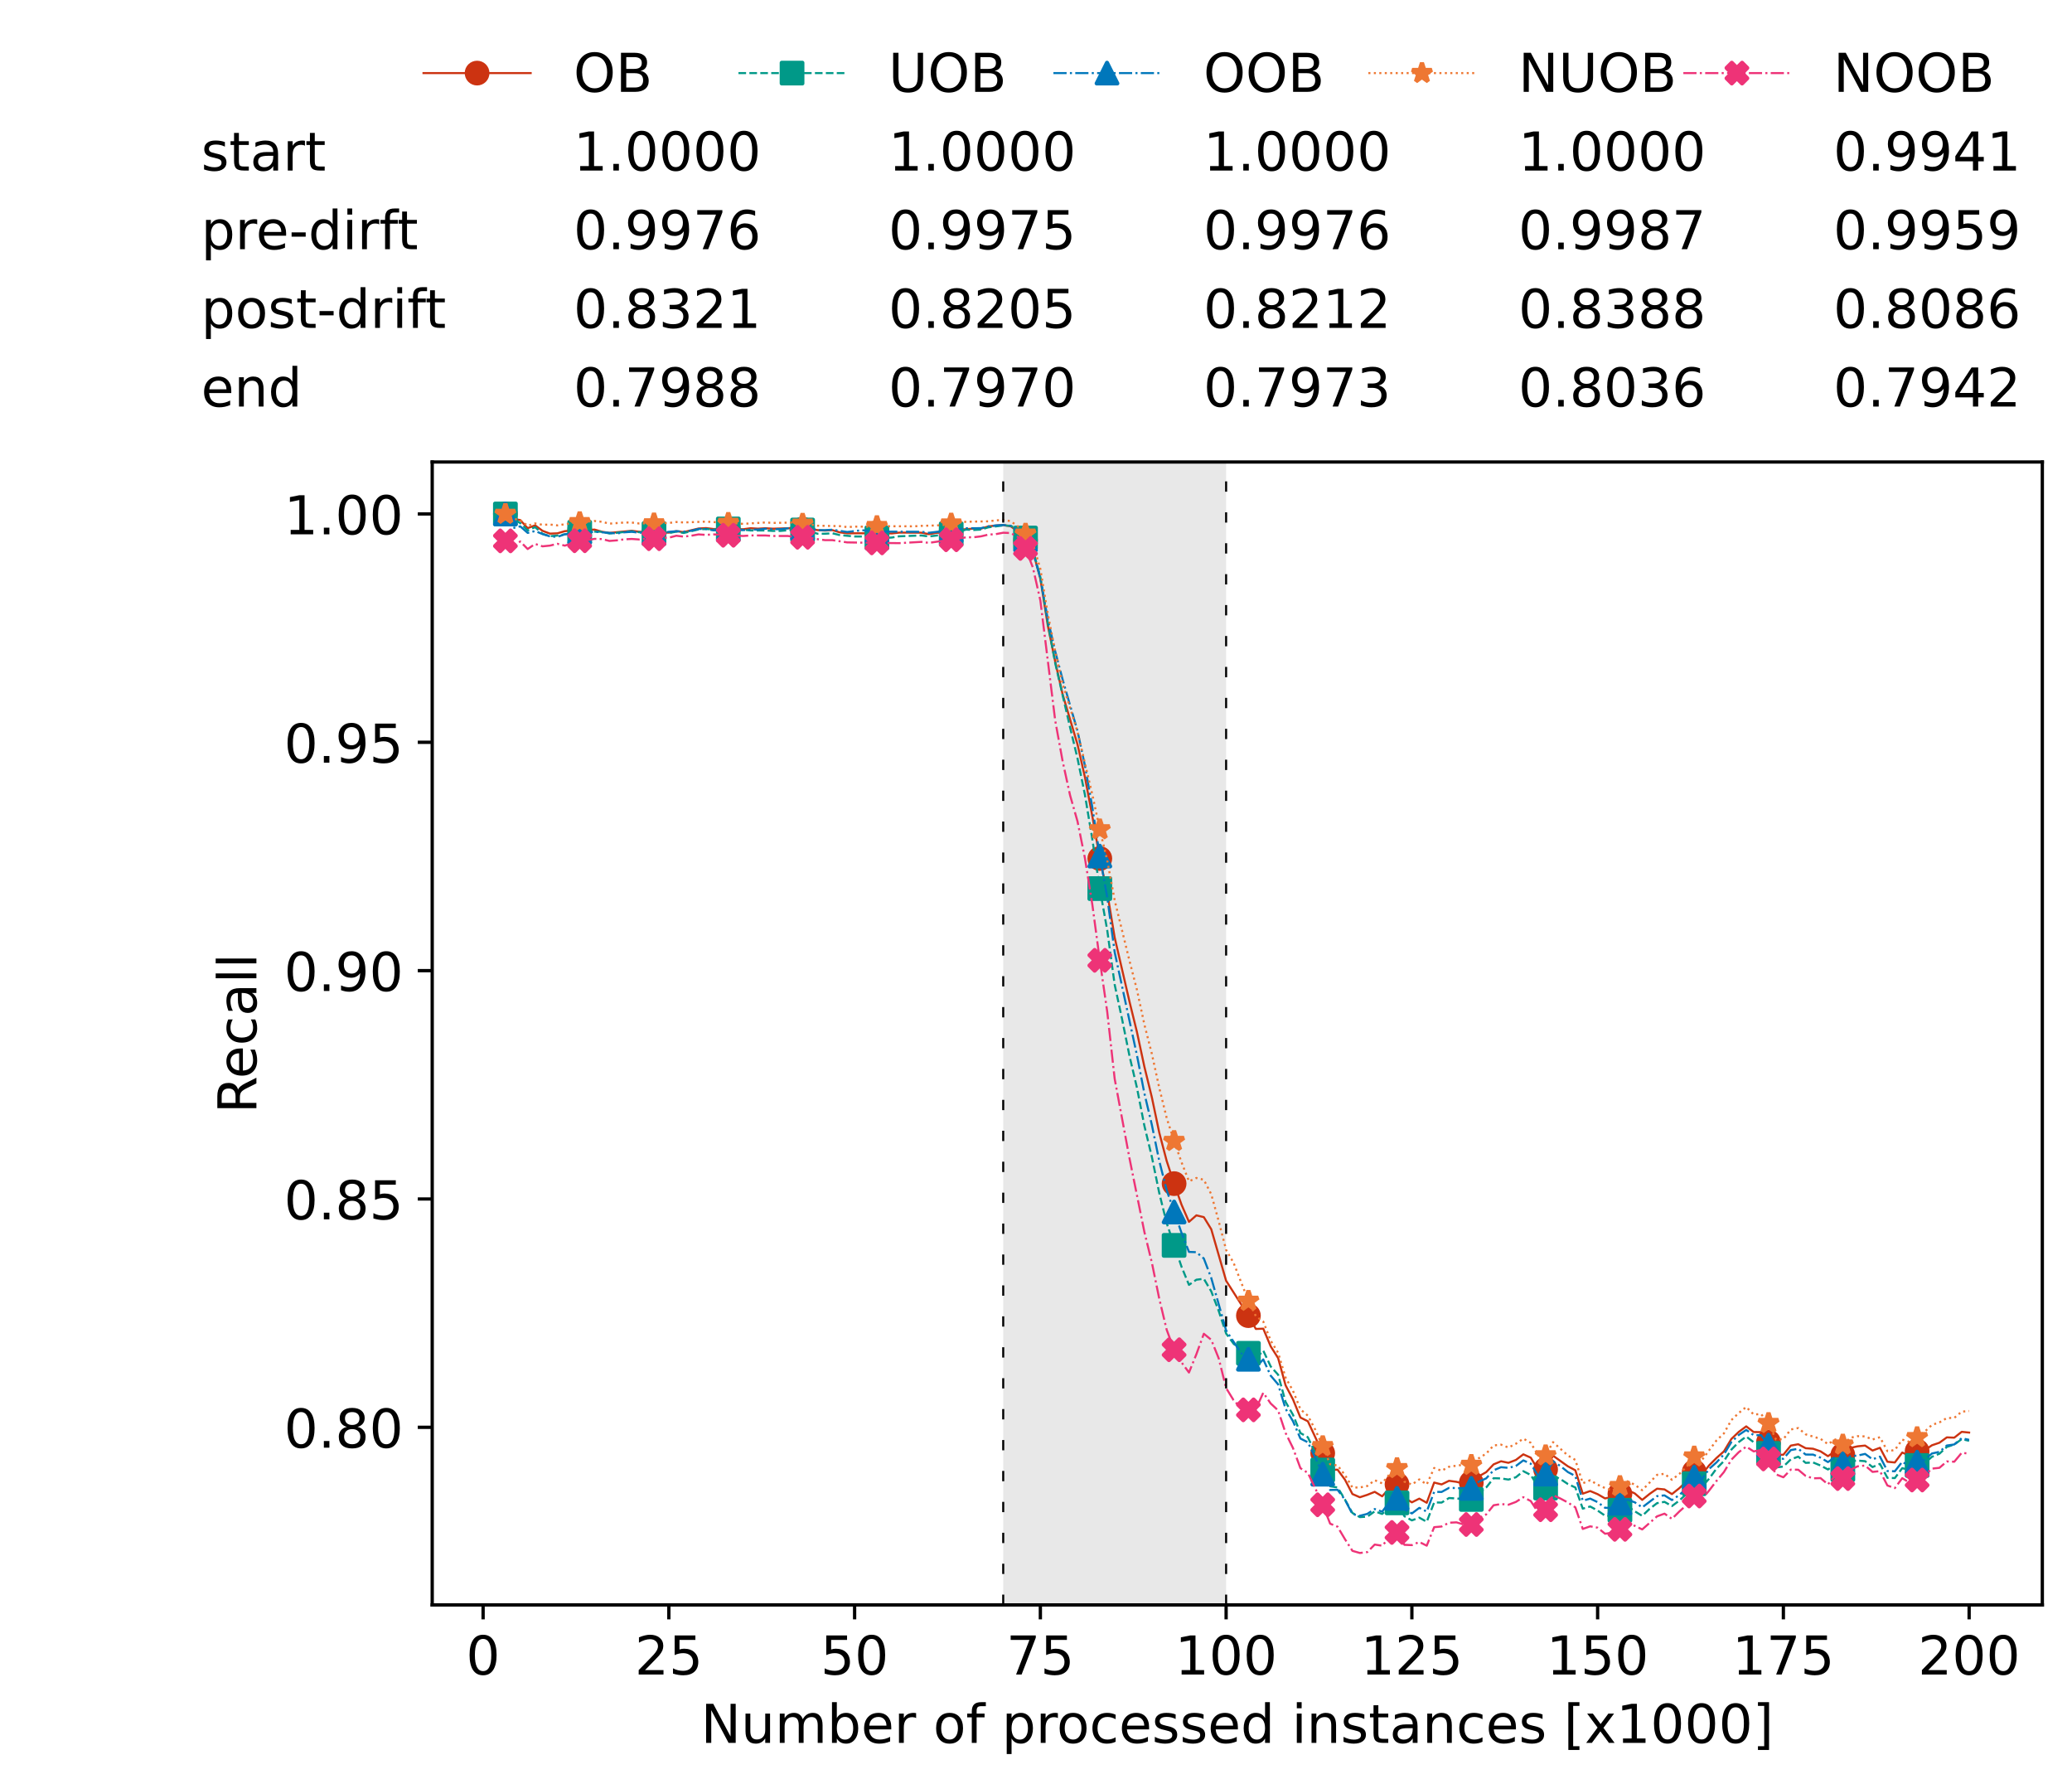 <?xml version="1.0" encoding="utf-8" standalone="no"?>
<!DOCTYPE svg PUBLIC "-//W3C//DTD SVG 1.1//EN"
  "http://www.w3.org/Graphics/SVG/1.1/DTD/svg11.dtd">
<!-- Created with matplotlib (https://matplotlib.org/) -->
<svg height="432.615pt" version="1.1" viewBox="0 0 502.65 432.615" width="502.65pt" xmlns="http://www.w3.org/2000/svg" xmlns:xlink="http://www.w3.org/1999/xlink">
 <defs>
  <style type="text/css">*{stroke-linecap:butt;stroke-linejoin:round;}</style>
 </defs>
 <g id="figure_1">
  <g id="patch_1">
   <path d="M 0 432.615 
L 502.65 432.615 
L 502.65 0 
L 0 0 
z
" style="fill:#ffffff;"/>
  </g>
  <g id="axes_1">
   <g id="patch_2">
    <path d="M 104.85 389.252 
L 495.45 389.252 
L 495.45 112.052 
L 104.85 112.052 
z
" style="fill:#ffffff;"/>
   </g>
   <g id="patch_3">
    <path clip-path="url(#pbe89a1ba61)" d="M 297.446 389.252 
L 297.446 112.052 
L 243.372 112.052 
L 243.372 389.252 
z
" style="fill:#d3d3d3;opacity:0.5;"/>
   </g>
   <g id="matplotlib.axis_1">
    <g id="xtick_1">
     <g id="line2d_1">
      <defs>
       <path d="M 0 0 
L 0 3.5 
" id="mf2c28638ab" style="stroke:#000000;stroke-width:0.8;"/>
      </defs>
      <g>
       <use style="stroke:#000000;stroke-width:0.8;" x="117.197" xlink:href="#mf2c28638ab" y="389.252"/>
      </g>
     </g>
     <g id="text_1">
      <!-- 0 -->
      <g transform="translate(113.061 406.13)scale(0.13 -0.13)">
       <defs>
        <path d="M 31.781 66.406 
Q 24.172 66.406 20.328 58.906 
Q 16.5 51.422 16.5 36.375 
Q 16.5 21.391 20.328 13.891 
Q 24.172 6.391 31.781 6.391 
Q 39.453 6.391 43.281 13.891 
Q 47.125 21.391 47.125 36.375 
Q 47.125 51.422 43.281 58.906 
Q 39.453 66.406 31.781 66.406 
z
M 31.781 74.219 
Q 44.047 74.219 50.516 64.516 
Q 56.984 54.828 56.984 36.375 
Q 56.984 17.969 50.516 8.266 
Q 44.047 -1.422 31.781 -1.422 
Q 19.531 -1.422 13.062 8.266 
Q 6.594 17.969 6.594 36.375 
Q 6.594 54.828 13.062 64.516 
Q 19.531 74.219 31.781 74.219 
z
" id="DejaVuSans-48"/>
       </defs>
       <use xlink:href="#DejaVuSans-48"/>
      </g>
     </g>
    </g>
    <g id="xtick_2">
     <g id="line2d_2">
      <g>
       <use style="stroke:#000000;stroke-width:0.8;" x="162.259" xlink:href="#mf2c28638ab" y="389.252"/>
      </g>
     </g>
     <g id="text_2">
      <!-- 25 -->
      <g transform="translate(153.988 406.13)scale(0.13 -0.13)">
       <defs>
        <path d="M 19.188 8.297 
L 53.609 8.297 
L 53.609 0 
L 7.328 0 
L 7.328 8.297 
Q 12.938 14.109 22.625 23.891 
Q 32.328 33.688 34.812 36.531 
Q 39.547 41.844 41.422 45.531 
Q 43.312 49.219 43.312 52.781 
Q 43.312 58.594 39.234 62.25 
Q 35.156 65.922 28.609 65.922 
Q 23.969 65.922 18.812 64.312 
Q 13.672 62.703 7.812 59.422 
L 7.812 69.391 
Q 13.766 71.781 18.938 73 
Q 24.125 74.219 28.422 74.219 
Q 39.75 74.219 46.484 68.547 
Q 53.219 62.891 53.219 53.422 
Q 53.219 48.922 51.531 44.891 
Q 49.859 40.875 45.406 35.406 
Q 44.188 33.984 37.641 27.219 
Q 31.109 20.453 19.188 8.297 
z
" id="DejaVuSans-50"/>
        <path d="M 10.797 72.906 
L 49.516 72.906 
L 49.516 64.594 
L 19.828 64.594 
L 19.828 46.734 
Q 21.969 47.469 24.109 47.828 
Q 26.266 48.188 28.422 48.188 
Q 40.625 48.188 47.75 41.5 
Q 54.891 34.812 54.891 23.391 
Q 54.891 11.625 47.562 5.094 
Q 40.234 -1.422 26.906 -1.422 
Q 22.312 -1.422 17.547 -0.641 
Q 12.797 0.141 7.719 1.703 
L 7.719 11.625 
Q 12.109 9.234 16.797 8.062 
Q 21.484 6.891 26.703 6.891 
Q 35.156 6.891 40.078 11.328 
Q 45.016 15.766 45.016 23.391 
Q 45.016 31 40.078 35.438 
Q 35.156 39.891 26.703 39.891 
Q 22.75 39.891 18.812 39.016 
Q 14.891 38.141 10.797 36.281 
z
" id="DejaVuSans-53"/>
       </defs>
       <use xlink:href="#DejaVuSans-50"/>
       <use x="63.623" xlink:href="#DejaVuSans-53"/>
      </g>
     </g>
    </g>
    <g id="xtick_3">
     <g id="line2d_3">
      <g>
       <use style="stroke:#000000;stroke-width:0.8;" x="207.322" xlink:href="#mf2c28638ab" y="389.252"/>
      </g>
     </g>
     <g id="text_3">
      <!-- 50 -->
      <g transform="translate(199.05 406.13)scale(0.13 -0.13)">
       <use xlink:href="#DejaVuSans-53"/>
       <use x="63.623" xlink:href="#DejaVuSans-48"/>
      </g>
     </g>
    </g>
    <g id="xtick_4">
     <g id="line2d_4">
      <g>
       <use style="stroke:#000000;stroke-width:0.8;" x="252.384" xlink:href="#mf2c28638ab" y="389.252"/>
      </g>
     </g>
     <g id="text_4">
      <!-- 75 -->
      <g transform="translate(244.113 406.13)scale(0.13 -0.13)">
       <defs>
        <path d="M 8.203 72.906 
L 55.078 72.906 
L 55.078 68.703 
L 28.609 0 
L 18.312 0 
L 43.219 64.594 
L 8.203 64.594 
z
" id="DejaVuSans-55"/>
       </defs>
       <use xlink:href="#DejaVuSans-55"/>
       <use x="63.623" xlink:href="#DejaVuSans-53"/>
      </g>
     </g>
    </g>
    <g id="xtick_5">
     <g id="line2d_5">
      <g>
       <use style="stroke:#000000;stroke-width:0.8;" x="297.446" xlink:href="#mf2c28638ab" y="389.252"/>
      </g>
     </g>
     <g id="text_5">
      <!-- 100 -->
      <g transform="translate(285.039 406.13)scale(0.13 -0.13)">
       <defs>
        <path d="M 12.406 8.297 
L 28.516 8.297 
L 28.516 63.922 
L 10.984 60.406 
L 10.984 69.391 
L 28.422 72.906 
L 38.281 72.906 
L 38.281 8.297 
L 54.391 8.297 
L 54.391 0 
L 12.406 0 
z
" id="DejaVuSans-49"/>
       </defs>
       <use xlink:href="#DejaVuSans-49"/>
       <use x="63.623" xlink:href="#DejaVuSans-48"/>
       <use x="127.246" xlink:href="#DejaVuSans-48"/>
      </g>
     </g>
    </g>
    <g id="xtick_6">
     <g id="line2d_6">
      <g>
       <use style="stroke:#000000;stroke-width:0.8;" x="342.509" xlink:href="#mf2c28638ab" y="389.252"/>
      </g>
     </g>
     <g id="text_6">
      <!-- 125 -->
      <g transform="translate(330.102 406.13)scale(0.13 -0.13)">
       <use xlink:href="#DejaVuSans-49"/>
       <use x="63.623" xlink:href="#DejaVuSans-50"/>
       <use x="127.246" xlink:href="#DejaVuSans-53"/>
      </g>
     </g>
    </g>
    <g id="xtick_7">
     <g id="line2d_7">
      <g>
       <use style="stroke:#000000;stroke-width:0.8;" x="387.571" xlink:href="#mf2c28638ab" y="389.252"/>
      </g>
     </g>
     <g id="text_7">
      <!-- 150 -->
      <g transform="translate(375.164 406.13)scale(0.13 -0.13)">
       <use xlink:href="#DejaVuSans-49"/>
       <use x="63.623" xlink:href="#DejaVuSans-53"/>
       <use x="127.246" xlink:href="#DejaVuSans-48"/>
      </g>
     </g>
    </g>
    <g id="xtick_8">
     <g id="line2d_8">
      <g>
       <use style="stroke:#000000;stroke-width:0.8;" x="432.633" xlink:href="#mf2c28638ab" y="389.252"/>
      </g>
     </g>
     <g id="text_8">
      <!-- 175 -->
      <g transform="translate(420.226 406.13)scale(0.13 -0.13)">
       <use xlink:href="#DejaVuSans-49"/>
       <use x="63.623" xlink:href="#DejaVuSans-55"/>
       <use x="127.246" xlink:href="#DejaVuSans-53"/>
      </g>
     </g>
    </g>
    <g id="xtick_9">
     <g id="line2d_9">
      <g>
       <use style="stroke:#000000;stroke-width:0.8;" x="477.695" xlink:href="#mf2c28638ab" y="389.252"/>
      </g>
     </g>
     <g id="text_9">
      <!-- 200 -->
      <g transform="translate(465.289 406.13)scale(0.13 -0.13)">
       <use xlink:href="#DejaVuSans-50"/>
       <use x="63.623" xlink:href="#DejaVuSans-48"/>
       <use x="127.246" xlink:href="#DejaVuSans-48"/>
      </g>
     </g>
    </g>
    <g id="text_10">
     <!-- Number of processed instances [x1000] -->
     <g transform="translate(170.025 422.711)scale(0.13 -0.13)">
      <defs>
       <path d="M 9.812 72.906 
L 23.094 72.906 
L 55.422 11.922 
L 55.422 72.906 
L 64.984 72.906 
L 64.984 0 
L 51.703 0 
L 19.391 60.984 
L 19.391 0 
L 9.812 0 
z
" id="DejaVuSans-78"/>
       <path d="M 8.5 21.578 
L 8.5 54.688 
L 17.484 54.688 
L 17.484 21.922 
Q 17.484 14.156 20.5 10.266 
Q 23.531 6.391 29.594 6.391 
Q 36.859 6.391 41.078 11.031 
Q 45.312 15.672 45.312 23.688 
L 45.312 54.688 
L 54.297 54.688 
L 54.297 0 
L 45.312 0 
L 45.312 8.406 
Q 42.047 3.422 37.719 1 
Q 33.406 -1.422 27.688 -1.422 
Q 18.266 -1.422 13.375 4.438 
Q 8.5 10.297 8.5 21.578 
z
M 31.109 56 
z
" id="DejaVuSans-117"/>
       <path d="M 52 44.188 
Q 55.375 50.25 60.062 53.125 
Q 64.75 56 71.094 56 
Q 79.641 56 84.281 50.016 
Q 88.922 44.047 88.922 33.016 
L 88.922 0 
L 79.891 0 
L 79.891 32.719 
Q 79.891 40.578 77.094 44.375 
Q 74.312 48.188 68.609 48.188 
Q 61.625 48.188 57.562 43.547 
Q 53.516 38.922 53.516 30.906 
L 53.516 0 
L 44.484 0 
L 44.484 32.719 
Q 44.484 40.625 41.703 44.406 
Q 38.922 48.188 33.109 48.188 
Q 26.219 48.188 22.156 43.531 
Q 18.109 38.875 18.109 30.906 
L 18.109 0 
L 9.078 0 
L 9.078 54.688 
L 18.109 54.688 
L 18.109 46.188 
Q 21.188 51.219 25.484 53.609 
Q 29.781 56 35.688 56 
Q 41.656 56 45.828 52.969 
Q 50 49.953 52 44.188 
z
" id="DejaVuSans-109"/>
       <path d="M 48.688 27.297 
Q 48.688 37.203 44.609 42.844 
Q 40.531 48.484 33.406 48.484 
Q 26.266 48.484 22.188 42.844 
Q 18.109 37.203 18.109 27.297 
Q 18.109 17.391 22.188 11.75 
Q 26.266 6.109 33.406 6.109 
Q 40.531 6.109 44.609 11.75 
Q 48.688 17.391 48.688 27.297 
z
M 18.109 46.391 
Q 20.953 51.266 25.266 53.625 
Q 29.594 56 35.594 56 
Q 45.562 56 51.781 48.094 
Q 58.016 40.188 58.016 27.297 
Q 58.016 14.406 51.781 6.484 
Q 45.562 -1.422 35.594 -1.422 
Q 29.594 -1.422 25.266 0.953 
Q 20.953 3.328 18.109 8.203 
L 18.109 0 
L 9.078 0 
L 9.078 75.984 
L 18.109 75.984 
z
" id="DejaVuSans-98"/>
       <path d="M 56.203 29.594 
L 56.203 25.203 
L 14.891 25.203 
Q 15.484 15.922 20.484 11.062 
Q 25.484 6.203 34.422 6.203 
Q 39.594 6.203 44.453 7.469 
Q 49.312 8.734 54.109 11.281 
L 54.109 2.781 
Q 49.266 0.734 44.188 -0.344 
Q 39.109 -1.422 33.891 -1.422 
Q 20.797 -1.422 13.156 6.188 
Q 5.516 13.812 5.516 26.812 
Q 5.516 40.234 12.766 48.109 
Q 20.016 56 32.328 56 
Q 43.359 56 49.781 48.891 
Q 56.203 41.797 56.203 29.594 
z
M 47.219 32.234 
Q 47.125 39.594 43.094 43.984 
Q 39.062 48.391 32.422 48.391 
Q 24.906 48.391 20.391 44.141 
Q 15.875 39.891 15.188 32.172 
z
" id="DejaVuSans-101"/>
       <path d="M 41.109 46.297 
Q 39.594 47.172 37.812 47.578 
Q 36.031 48 33.891 48 
Q 26.266 48 22.188 43.047 
Q 18.109 38.094 18.109 28.812 
L 18.109 0 
L 9.078 0 
L 9.078 54.688 
L 18.109 54.688 
L 18.109 46.188 
Q 20.953 51.172 25.484 53.578 
Q 30.031 56 36.531 56 
Q 37.453 56 38.578 55.875 
Q 39.703 55.766 41.062 55.516 
z
" id="DejaVuSans-114"/>
       <path id="DejaVuSans-32"/>
       <path d="M 30.609 48.391 
Q 23.391 48.391 19.188 42.75 
Q 14.984 37.109 14.984 27.297 
Q 14.984 17.484 19.156 11.844 
Q 23.344 6.203 30.609 6.203 
Q 37.797 6.203 41.984 11.859 
Q 46.188 17.531 46.188 27.297 
Q 46.188 37.016 41.984 42.703 
Q 37.797 48.391 30.609 48.391 
z
M 30.609 56 
Q 42.328 56 49.016 48.375 
Q 55.719 40.766 55.719 27.297 
Q 55.719 13.875 49.016 6.219 
Q 42.328 -1.422 30.609 -1.422 
Q 18.844 -1.422 12.172 6.219 
Q 5.516 13.875 5.516 27.297 
Q 5.516 40.766 12.172 48.375 
Q 18.844 56 30.609 56 
z
" id="DejaVuSans-111"/>
       <path d="M 37.109 75.984 
L 37.109 68.5 
L 28.516 68.5 
Q 23.688 68.5 21.797 66.547 
Q 19.922 64.594 19.922 59.516 
L 19.922 54.688 
L 34.719 54.688 
L 34.719 47.703 
L 19.922 47.703 
L 19.922 0 
L 10.891 0 
L 10.891 47.703 
L 2.297 47.703 
L 2.297 54.688 
L 10.891 54.688 
L 10.891 58.5 
Q 10.891 67.625 15.141 71.797 
Q 19.391 75.984 28.609 75.984 
z
" id="DejaVuSans-102"/>
       <path d="M 18.109 8.203 
L 18.109 -20.797 
L 9.078 -20.797 
L 9.078 54.688 
L 18.109 54.688 
L 18.109 46.391 
Q 20.953 51.266 25.266 53.625 
Q 29.594 56 35.594 56 
Q 45.562 56 51.781 48.094 
Q 58.016 40.188 58.016 27.297 
Q 58.016 14.406 51.781 6.484 
Q 45.562 -1.422 35.594 -1.422 
Q 29.594 -1.422 25.266 0.953 
Q 20.953 3.328 18.109 8.203 
z
M 48.688 27.297 
Q 48.688 37.203 44.609 42.844 
Q 40.531 48.484 33.406 48.484 
Q 26.266 48.484 22.188 42.844 
Q 18.109 37.203 18.109 27.297 
Q 18.109 17.391 22.188 11.75 
Q 26.266 6.109 33.406 6.109 
Q 40.531 6.109 44.609 11.75 
Q 48.688 17.391 48.688 27.297 
z
" id="DejaVuSans-112"/>
       <path d="M 48.781 52.594 
L 48.781 44.188 
Q 44.969 46.297 41.141 47.344 
Q 37.312 48.391 33.406 48.391 
Q 24.656 48.391 19.812 42.844 
Q 14.984 37.312 14.984 27.297 
Q 14.984 17.281 19.812 11.734 
Q 24.656 6.203 33.406 6.203 
Q 37.312 6.203 41.141 7.25 
Q 44.969 8.297 48.781 10.406 
L 48.781 2.094 
Q 45.016 0.344 40.984 -0.531 
Q 36.969 -1.422 32.422 -1.422 
Q 20.062 -1.422 12.781 6.344 
Q 5.516 14.109 5.516 27.297 
Q 5.516 40.672 12.859 48.328 
Q 20.219 56 33.016 56 
Q 37.156 56 41.109 55.141 
Q 45.062 54.297 48.781 52.594 
z
" id="DejaVuSans-99"/>
       <path d="M 44.281 53.078 
L 44.281 44.578 
Q 40.484 46.531 36.375 47.5 
Q 32.281 48.484 27.875 48.484 
Q 21.188 48.484 17.844 46.438 
Q 14.5 44.391 14.5 40.281 
Q 14.5 37.156 16.891 35.375 
Q 19.281 33.594 26.516 31.984 
L 29.594 31.297 
Q 39.156 29.25 43.188 25.516 
Q 47.219 21.781 47.219 15.094 
Q 47.219 7.469 41.188 3.016 
Q 35.156 -1.422 24.609 -1.422 
Q 20.219 -1.422 15.453 -0.562 
Q 10.688 0.297 5.422 2 
L 5.422 11.281 
Q 10.406 8.688 15.234 7.391 
Q 20.062 6.109 24.812 6.109 
Q 31.156 6.109 34.562 8.281 
Q 37.984 10.453 37.984 14.406 
Q 37.984 18.062 35.516 20.016 
Q 33.062 21.969 24.703 23.781 
L 21.578 24.516 
Q 13.234 26.266 9.516 29.906 
Q 5.812 33.547 5.812 39.891 
Q 5.812 47.609 11.281 51.797 
Q 16.75 56 26.812 56 
Q 31.781 56 36.172 55.266 
Q 40.578 54.547 44.281 53.078 
z
" id="DejaVuSans-115"/>
       <path d="M 45.406 46.391 
L 45.406 75.984 
L 54.391 75.984 
L 54.391 0 
L 45.406 0 
L 45.406 8.203 
Q 42.578 3.328 38.25 0.953 
Q 33.938 -1.422 27.875 -1.422 
Q 17.969 -1.422 11.734 6.484 
Q 5.516 14.406 5.516 27.297 
Q 5.516 40.188 11.734 48.094 
Q 17.969 56 27.875 56 
Q 33.938 56 38.25 53.625 
Q 42.578 51.266 45.406 46.391 
z
M 14.797 27.297 
Q 14.797 17.391 18.875 11.75 
Q 22.953 6.109 30.078 6.109 
Q 37.203 6.109 41.297 11.75 
Q 45.406 17.391 45.406 27.297 
Q 45.406 37.203 41.297 42.844 
Q 37.203 48.484 30.078 48.484 
Q 22.953 48.484 18.875 42.844 
Q 14.797 37.203 14.797 27.297 
z
" id="DejaVuSans-100"/>
       <path d="M 9.422 54.688 
L 18.406 54.688 
L 18.406 0 
L 9.422 0 
z
M 9.422 75.984 
L 18.406 75.984 
L 18.406 64.594 
L 9.422 64.594 
z
" id="DejaVuSans-105"/>
       <path d="M 54.891 33.016 
L 54.891 0 
L 45.906 0 
L 45.906 32.719 
Q 45.906 40.484 42.875 44.328 
Q 39.844 48.188 33.797 48.188 
Q 26.516 48.188 22.312 43.547 
Q 18.109 38.922 18.109 30.906 
L 18.109 0 
L 9.078 0 
L 9.078 54.688 
L 18.109 54.688 
L 18.109 46.188 
Q 21.344 51.125 25.703 53.562 
Q 30.078 56 35.797 56 
Q 45.219 56 50.047 50.172 
Q 54.891 44.344 54.891 33.016 
z
" id="DejaVuSans-110"/>
       <path d="M 18.312 70.219 
L 18.312 54.688 
L 36.812 54.688 
L 36.812 47.703 
L 18.312 47.703 
L 18.312 18.016 
Q 18.312 11.328 20.141 9.422 
Q 21.969 7.516 27.594 7.516 
L 36.812 7.516 
L 36.812 0 
L 27.594 0 
Q 17.188 0 13.234 3.875 
Q 9.281 7.766 9.281 18.016 
L 9.281 47.703 
L 2.688 47.703 
L 2.688 54.688 
L 9.281 54.688 
L 9.281 70.219 
z
" id="DejaVuSans-116"/>
       <path d="M 34.281 27.484 
Q 23.391 27.484 19.188 25 
Q 14.984 22.516 14.984 16.5 
Q 14.984 11.719 18.141 8.906 
Q 21.297 6.109 26.703 6.109 
Q 34.188 6.109 38.703 11.406 
Q 43.219 16.703 43.219 25.484 
L 43.219 27.484 
z
M 52.203 31.203 
L 52.203 0 
L 43.219 0 
L 43.219 8.297 
Q 40.141 3.328 35.547 0.953 
Q 30.953 -1.422 24.312 -1.422 
Q 15.922 -1.422 10.953 3.297 
Q 6 8.016 6 15.922 
Q 6 25.141 12.172 29.828 
Q 18.359 34.516 30.609 34.516 
L 43.219 34.516 
L 43.219 35.406 
Q 43.219 41.609 39.141 45 
Q 35.062 48.391 27.688 48.391 
Q 23 48.391 18.547 47.266 
Q 14.109 46.141 10.016 43.891 
L 10.016 52.203 
Q 14.938 54.109 19.578 55.047 
Q 24.219 56 28.609 56 
Q 40.484 56 46.344 49.844 
Q 52.203 43.703 52.203 31.203 
z
" id="DejaVuSans-97"/>
       <path d="M 8.594 75.984 
L 29.297 75.984 
L 29.297 69 
L 17.578 69 
L 17.578 -6.203 
L 29.297 -6.203 
L 29.297 -13.188 
L 8.594 -13.188 
z
" id="DejaVuSans-91"/>
       <path d="M 54.891 54.688 
L 35.109 28.078 
L 55.906 0 
L 45.312 0 
L 29.391 21.484 
L 13.484 0 
L 2.875 0 
L 24.125 28.609 
L 4.688 54.688 
L 15.281 54.688 
L 29.781 35.203 
L 44.281 54.688 
z
" id="DejaVuSans-120"/>
       <path d="M 30.422 75.984 
L 30.422 -13.188 
L 9.719 -13.188 
L 9.719 -6.203 
L 21.391 -6.203 
L 21.391 69 
L 9.719 69 
L 9.719 75.984 
z
" id="DejaVuSans-93"/>
      </defs>
      <use xlink:href="#DejaVuSans-78"/>
      <use x="74.805" xlink:href="#DejaVuSans-117"/>
      <use x="138.184" xlink:href="#DejaVuSans-109"/>
      <use x="235.596" xlink:href="#DejaVuSans-98"/>
      <use x="299.072" xlink:href="#DejaVuSans-101"/>
      <use x="360.596" xlink:href="#DejaVuSans-114"/>
      <use x="401.709" xlink:href="#DejaVuSans-32"/>
      <use x="433.496" xlink:href="#DejaVuSans-111"/>
      <use x="494.678" xlink:href="#DejaVuSans-102"/>
      <use x="529.883" xlink:href="#DejaVuSans-32"/>
      <use x="561.67" xlink:href="#DejaVuSans-112"/>
      <use x="625.146" xlink:href="#DejaVuSans-114"/>
      <use x="664.01" xlink:href="#DejaVuSans-111"/>
      <use x="725.191" xlink:href="#DejaVuSans-99"/>
      <use x="780.172" xlink:href="#DejaVuSans-101"/>
      <use x="841.695" xlink:href="#DejaVuSans-115"/>
      <use x="893.795" xlink:href="#DejaVuSans-115"/>
      <use x="945.895" xlink:href="#DejaVuSans-101"/>
      <use x="1007.418" xlink:href="#DejaVuSans-100"/>
      <use x="1070.895" xlink:href="#DejaVuSans-32"/>
      <use x="1102.682" xlink:href="#DejaVuSans-105"/>
      <use x="1130.465" xlink:href="#DejaVuSans-110"/>
      <use x="1193.844" xlink:href="#DejaVuSans-115"/>
      <use x="1245.943" xlink:href="#DejaVuSans-116"/>
      <use x="1285.152" xlink:href="#DejaVuSans-97"/>
      <use x="1346.432" xlink:href="#DejaVuSans-110"/>
      <use x="1409.811" xlink:href="#DejaVuSans-99"/>
      <use x="1464.791" xlink:href="#DejaVuSans-101"/>
      <use x="1526.314" xlink:href="#DejaVuSans-115"/>
      <use x="1578.414" xlink:href="#DejaVuSans-32"/>
      <use x="1610.201" xlink:href="#DejaVuSans-91"/>
      <use x="1649.215" xlink:href="#DejaVuSans-120"/>
      <use x="1708.395" xlink:href="#DejaVuSans-49"/>
      <use x="1772.018" xlink:href="#DejaVuSans-48"/>
      <use x="1835.641" xlink:href="#DejaVuSans-48"/>
      <use x="1899.264" xlink:href="#DejaVuSans-48"/>
      <use x="1962.887" xlink:href="#DejaVuSans-93"/>
     </g>
    </g>
   </g>
   <g id="matplotlib.axis_2">
    <g id="ytick_1">
     <g id="line2d_10">
      <defs>
       <path d="M 0 0 
L -3.5 0 
" id="m24853b41c2" style="stroke:#000000;stroke-width:0.8;"/>
      </defs>
      <g>
       <use style="stroke:#000000;stroke-width:0.8;" x="104.85" xlink:href="#m24853b41c2" y="346.171"/>
      </g>
     </g>
     <g id="text_11">
      <!-- 0.80 -->
      <g transform="translate(68.905 351.11)scale(0.13 -0.13)">
       <defs>
        <path d="M 10.688 12.406 
L 21 12.406 
L 21 0 
L 10.688 0 
z
" id="DejaVuSans-46"/>
        <path d="M 31.781 34.625 
Q 24.75 34.625 20.719 30.859 
Q 16.703 27.094 16.703 20.516 
Q 16.703 13.922 20.719 10.156 
Q 24.75 6.391 31.781 6.391 
Q 38.812 6.391 42.859 10.172 
Q 46.922 13.969 46.922 20.516 
Q 46.922 27.094 42.891 30.859 
Q 38.875 34.625 31.781 34.625 
z
M 21.922 38.812 
Q 15.578 40.375 12.031 44.719 
Q 8.5 49.078 8.5 55.328 
Q 8.5 64.062 14.719 69.141 
Q 20.953 74.219 31.781 74.219 
Q 42.672 74.219 48.875 69.141 
Q 55.078 64.062 55.078 55.328 
Q 55.078 49.078 51.531 44.719 
Q 48 40.375 41.703 38.812 
Q 48.828 37.156 52.797 32.312 
Q 56.781 27.484 56.781 20.516 
Q 56.781 9.906 50.312 4.234 
Q 43.844 -1.422 31.781 -1.422 
Q 19.734 -1.422 13.25 4.234 
Q 6.781 9.906 6.781 20.516 
Q 6.781 27.484 10.781 32.312 
Q 14.797 37.156 21.922 38.812 
z
M 18.312 54.391 
Q 18.312 48.734 21.844 45.562 
Q 25.391 42.391 31.781 42.391 
Q 38.141 42.391 41.719 45.562 
Q 45.312 48.734 45.312 54.391 
Q 45.312 60.062 41.719 63.234 
Q 38.141 66.406 31.781 66.406 
Q 25.391 66.406 21.844 63.234 
Q 18.312 60.062 18.312 54.391 
z
" id="DejaVuSans-56"/>
       </defs>
       <use xlink:href="#DejaVuSans-48"/>
       <use x="63.623" xlink:href="#DejaVuSans-46"/>
       <use x="95.41" xlink:href="#DejaVuSans-56"/>
       <use x="159.033" xlink:href="#DejaVuSans-48"/>
      </g>
     </g>
    </g>
    <g id="ytick_2">
     <g id="line2d_11">
      <g>
       <use style="stroke:#000000;stroke-width:0.8;" x="104.85" xlink:href="#m24853b41c2" y="290.791"/>
      </g>
     </g>
     <g id="text_12">
      <!-- 0.85 -->
      <g transform="translate(68.905 295.73)scale(0.13 -0.13)">
       <use xlink:href="#DejaVuSans-48"/>
       <use x="63.623" xlink:href="#DejaVuSans-46"/>
       <use x="95.41" xlink:href="#DejaVuSans-56"/>
       <use x="159.033" xlink:href="#DejaVuSans-53"/>
      </g>
     </g>
    </g>
    <g id="ytick_3">
     <g id="line2d_12">
      <g>
       <use style="stroke:#000000;stroke-width:0.8;" x="104.85" xlink:href="#m24853b41c2" y="235.412"/>
      </g>
     </g>
     <g id="text_13">
      <!-- 0.90 -->
      <g transform="translate(68.905 240.35)scale(0.13 -0.13)">
       <defs>
        <path d="M 10.984 1.516 
L 10.984 10.5 
Q 14.703 8.734 18.5 7.812 
Q 22.312 6.891 25.984 6.891 
Q 35.75 6.891 40.891 13.453 
Q 46.047 20.016 46.781 33.406 
Q 43.953 29.203 39.594 26.953 
Q 35.25 24.703 29.984 24.703 
Q 19.047 24.703 12.672 31.312 
Q 6.297 37.938 6.297 49.422 
Q 6.297 60.641 12.938 67.422 
Q 19.578 74.219 30.609 74.219 
Q 43.266 74.219 49.922 64.516 
Q 56.594 54.828 56.594 36.375 
Q 56.594 19.141 48.406 8.859 
Q 40.234 -1.422 26.422 -1.422 
Q 22.703 -1.422 18.891 -0.688 
Q 15.094 0.047 10.984 1.516 
z
M 30.609 32.422 
Q 37.25 32.422 41.125 36.953 
Q 45.016 41.5 45.016 49.422 
Q 45.016 57.281 41.125 61.844 
Q 37.25 66.406 30.609 66.406 
Q 23.969 66.406 20.094 61.844 
Q 16.219 57.281 16.219 49.422 
Q 16.219 41.5 20.094 36.953 
Q 23.969 32.422 30.609 32.422 
z
" id="DejaVuSans-57"/>
       </defs>
       <use xlink:href="#DejaVuSans-48"/>
       <use x="63.623" xlink:href="#DejaVuSans-46"/>
       <use x="95.41" xlink:href="#DejaVuSans-57"/>
       <use x="159.033" xlink:href="#DejaVuSans-48"/>
      </g>
     </g>
    </g>
    <g id="ytick_4">
     <g id="line2d_13">
      <g>
       <use style="stroke:#000000;stroke-width:0.8;" x="104.85" xlink:href="#m24853b41c2" y="180.032"/>
      </g>
     </g>
     <g id="text_14">
      <!-- 0.95 -->
      <g transform="translate(68.905 184.971)scale(0.13 -0.13)">
       <use xlink:href="#DejaVuSans-48"/>
       <use x="63.623" xlink:href="#DejaVuSans-46"/>
       <use x="95.41" xlink:href="#DejaVuSans-57"/>
       <use x="159.033" xlink:href="#DejaVuSans-53"/>
      </g>
     </g>
    </g>
    <g id="ytick_5">
     <g id="line2d_14">
      <g>
       <use style="stroke:#000000;stroke-width:0.8;" x="104.85" xlink:href="#m24853b41c2" y="124.652"/>
      </g>
     </g>
     <g id="text_15">
      <!-- 1.00 -->
      <g transform="translate(68.905 129.591)scale(0.13 -0.13)">
       <use xlink:href="#DejaVuSans-49"/>
       <use x="63.623" xlink:href="#DejaVuSans-46"/>
       <use x="95.41" xlink:href="#DejaVuSans-48"/>
       <use x="159.033" xlink:href="#DejaVuSans-48"/>
      </g>
     </g>
    </g>
    <g id="text_16">
     <!-- Recall -->
     <g transform="translate(62.201 270.044)rotate(-90)scale(0.13 -0.13)">
      <defs>
       <path d="M 44.391 34.188 
Q 47.562 33.109 50.562 29.594 
Q 53.562 26.078 56.594 19.922 
L 66.609 0 
L 56 0 
L 46.688 18.703 
Q 43.062 26.031 39.672 28.422 
Q 36.281 30.812 30.422 30.812 
L 19.672 30.812 
L 19.672 0 
L 9.812 0 
L 9.812 72.906 
L 32.078 72.906 
Q 44.578 72.906 50.734 67.672 
Q 56.891 62.453 56.891 51.906 
Q 56.891 45.016 53.688 40.469 
Q 50.484 35.938 44.391 34.188 
z
M 19.672 64.797 
L 19.672 38.922 
L 32.078 38.922 
Q 39.203 38.922 42.844 42.219 
Q 46.484 45.516 46.484 51.906 
Q 46.484 58.297 42.844 61.547 
Q 39.203 64.797 32.078 64.797 
z
" id="DejaVuSans-82"/>
       <path d="M 9.422 75.984 
L 18.406 75.984 
L 18.406 0 
L 9.422 0 
z
" id="DejaVuSans-108"/>
      </defs>
      <use xlink:href="#DejaVuSans-82"/>
      <use x="64.982" xlink:href="#DejaVuSans-101"/>
      <use x="126.506" xlink:href="#DejaVuSans-99"/>
      <use x="181.486" xlink:href="#DejaVuSans-97"/>
      <use x="242.766" xlink:href="#DejaVuSans-108"/>
      <use x="270.549" xlink:href="#DejaVuSans-108"/>
     </g>
    </g>
   </g>
   <g id="line2d_15"/>
   <g id="line2d_16"/>
   <g id="line2d_17"/>
   <g id="line2d_18"/>
   <g id="line2d_19"/>
   <g id="line2d_20">
    <path clip-path="url(#pbe89a1ba61)" d="M 122.605 124.652 
L 124.407 125.794 
L 126.21 126.143 
L 128.012 128.102 
L 129.815 127.412 
L 131.617 128.747 
L 133.419 129.421 
L 135.222 129.348 
L 137.024 128.826 
L 140.629 128.49 
L 142.432 128.563 
L 144.234 128.439 
L 146.037 128.969 
L 147.839 129.257 
L 153.247 128.733 
L 155.049 128.967 
L 158.654 129.084 
L 162.259 129.187 
L 164.062 128.831 
L 165.864 129.049 
L 169.469 128.18 
L 171.272 128.081 
L 173.074 128.3 
L 180.284 128.359 
L 182.087 128.112 
L 183.889 128.22 
L 185.692 128.112 
L 187.494 128.225 
L 191.099 128.118 
L 192.902 128.008 
L 194.704 128.331 
L 196.507 128.335 
L 198.309 128.564 
L 200.112 128.68 
L 201.914 128.57 
L 203.717 129.114 
L 205.519 129.34 
L 210.927 129.342 
L 212.729 129.227 
L 214.532 129.356 
L 216.334 129.374 
L 218.137 129.179 
L 223.544 129.195 
L 225.347 129.553 
L 227.149 129.234 
L 228.952 129.124 
L 230.754 128.689 
L 234.359 128.333 
L 236.162 128.215 
L 237.964 128.217 
L 239.767 127.677 
L 241.569 127.451 
L 243.372 127.338 
L 245.174 127.637 
L 246.976 128.936 
L 248.779 131.036 
L 250.581 133.673 
L 252.384 140.383 
L 254.186 151.715 
L 255.989 160.501 
L 257.791 168.428 
L 261.396 180.553 
L 263.199 188.527 
L 265.001 198.017 
L 266.804 208.219 
L 268.606 216.503 
L 270.409 227.375 
L 274.014 242.964 
L 275.816 250.31 
L 277.619 258.722 
L 279.421 266.099 
L 281.224 274.69 
L 283.026 281.566 
L 284.829 287.073 
L 286.631 292.177 
L 288.434 296.339 
L 290.236 294.762 
L 292.039 295.195 
L 293.841 298.134 
L 297.446 310.625 
L 302.854 319.089 
L 304.656 322.314 
L 306.459 322.246 
L 308.261 326.536 
L 310.064 329.389 
L 311.866 335.973 
L 313.669 339.398 
L 315.471 343.804 
L 317.274 344.703 
L 320.879 352.443 
L 322.681 356.49 
L 324.484 356.445 
L 326.286 358.889 
L 328.089 362.354 
L 329.891 363.136 
L 331.694 362.55 
L 333.496 361.822 
L 335.299 362.903 
L 337.101 360.907 
L 338.904 360 
L 340.706 363.244 
L 342.509 364.369 
L 344.311 363.467 
L 346.114 364.472 
L 347.916 359.568 
L 349.719 360.025 
L 351.521 359.146 
L 353.324 359.391 
L 355.126 359.835 
L 356.928 359.597 
L 358.731 358.074 
L 360.533 357.049 
L 362.336 355.158 
L 364.138 354.406 
L 365.941 354.783 
L 367.743 354.089 
L 369.546 352.725 
L 371.348 353.53 
L 373.151 356.508 
L 374.953 356.379 
L 376.756 353.056 
L 380.361 355.634 
L 382.163 356.591 
L 383.966 362.264 
L 385.768 361.628 
L 387.571 362.384 
L 389.373 363.419 
L 391.176 363.023 
L 392.978 362.315 
L 394.781 361.367 
L 396.583 362.208 
L 398.386 363.773 
L 400.188 362.318 
L 401.991 361.056 
L 403.793 361.232 
L 405.596 362.37 
L 407.398 360.928 
L 409.201 359.246 
L 411.003 356.964 
L 412.806 357.665 
L 414.608 355.417 
L 416.411 353.605 
L 418.213 352.001 
L 420.016 349 
L 421.818 347.275 
L 423.621 345.943 
L 425.423 347.319 
L 427.226 347.334 
L 429.028 349.737 
L 430.831 352.904 
L 432.633 352.812 
L 434.436 350.607 
L 436.238 350.276 
L 438.041 351.241 
L 439.843 351.369 
L 441.646 351.998 
L 443.448 353.173 
L 445.251 351.94 
L 447.053 352.854 
L 448.856 351.178 
L 450.658 350.78 
L 452.461 350.599 
L 454.263 351.805 
L 456.066 351.139 
L 457.868 354.522 
L 459.671 354.7 
L 461.473 352.288 
L 463.276 353.067 
L 465.078 351.95 
L 466.881 351.738 
L 468.683 350.525 
L 470.485 349.913 
L 472.288 348.611 
L 474.09 348.681 
L 475.893 347.265 
L 477.695 347.445 
L 477.695 347.445 
" style="fill:none;stroke:#cc3311;stroke-linecap:square;stroke-width:0.5;"/>
    <defs>
     <path d="M 0 2.5 
C 0.663 2.5 1.299 2.237 1.768 1.768 
C 2.237 1.299 2.5 0.663 2.5 0 
C 2.5 -0.663 2.237 -1.299 1.768 -1.768 
C 1.299 -2.237 0.663 -2.5 0 -2.5 
C -0.663 -2.5 -1.299 -2.237 -1.768 -1.768 
C -2.237 -1.299 -2.5 -0.663 -2.5 0 
C -2.5 0.663 -2.237 1.299 -1.768 1.768 
C -1.299 2.237 -0.663 2.5 0 2.5 
z
" id="m0f99ce77ed" style="stroke:#cc3311;"/>
    </defs>
    <g clip-path="url(#pbe89a1ba61)">
     <use style="fill:#cc3311;stroke:#cc3311;" x="122.605" xlink:href="#m0f99ce77ed" y="124.652"/>
     <use style="fill:#cc3311;stroke:#cc3311;" x="140.629" xlink:href="#m0f99ce77ed" y="128.49"/>
     <use style="fill:#cc3311;stroke:#cc3311;" x="158.654" xlink:href="#m0f99ce77ed" y="129.084"/>
     <use style="fill:#cc3311;stroke:#cc3311;" x="176.679" xlink:href="#m0f99ce77ed" y="128.29"/>
     <use style="fill:#cc3311;stroke:#cc3311;" x="194.704" xlink:href="#m0f99ce77ed" y="128.331"/>
     <use style="fill:#cc3311;stroke:#cc3311;" x="212.729" xlink:href="#m0f99ce77ed" y="129.227"/>
     <use style="fill:#cc3311;stroke:#cc3311;" x="230.754" xlink:href="#m0f99ce77ed" y="128.689"/>
     <use style="fill:#cc3311;stroke:#cc3311;" x="248.779" xlink:href="#m0f99ce77ed" y="131.036"/>
     <use style="fill:#cc3311;stroke:#cc3311;" x="266.804" xlink:href="#m0f99ce77ed" y="208.219"/>
     <use style="fill:#cc3311;stroke:#cc3311;" x="284.829" xlink:href="#m0f99ce77ed" y="287.073"/>
     <use style="fill:#cc3311;stroke:#cc3311;" x="302.854" xlink:href="#m0f99ce77ed" y="319.089"/>
     <use style="fill:#cc3311;stroke:#cc3311;" x="320.879" xlink:href="#m0f99ce77ed" y="352.443"/>
     <use style="fill:#cc3311;stroke:#cc3311;" x="338.904" xlink:href="#m0f99ce77ed" y="360"/>
     <use style="fill:#cc3311;stroke:#cc3311;" x="356.928" xlink:href="#m0f99ce77ed" y="359.597"/>
     <use style="fill:#cc3311;stroke:#cc3311;" x="374.953" xlink:href="#m0f99ce77ed" y="356.379"/>
     <use style="fill:#cc3311;stroke:#cc3311;" x="392.978" xlink:href="#m0f99ce77ed" y="362.315"/>
     <use style="fill:#cc3311;stroke:#cc3311;" x="411.003" xlink:href="#m0f99ce77ed" y="356.964"/>
     <use style="fill:#cc3311;stroke:#cc3311;" x="429.028" xlink:href="#m0f99ce77ed" y="349.737"/>
     <use style="fill:#cc3311;stroke:#cc3311;" x="447.053" xlink:href="#m0f99ce77ed" y="352.854"/>
     <use style="fill:#cc3311;stroke:#cc3311;" x="465.078" xlink:href="#m0f99ce77ed" y="351.95"/>
    </g>
   </g>
   <g id="line2d_21"/>
   <g id="line2d_22"/>
   <g id="line2d_23"/>
   <g id="line2d_24"/>
   <g id="line2d_25">
    <path clip-path="url(#pbe89a1ba61)" d="M 122.605 124.652 
L 126.21 126.872 
L 128.012 128.649 
L 129.815 127.85 
L 131.617 129.471 
L 133.419 130.041 
L 135.222 129.891 
L 138.827 129.301 
L 140.629 129.09 
L 142.432 129.113 
L 144.234 128.947 
L 146.037 128.96 
L 147.839 129.393 
L 153.247 128.846 
L 155.049 129.074 
L 156.852 129.073 
L 158.654 129.411 
L 162.259 129.295 
L 164.062 128.939 
L 165.864 129.267 
L 169.469 128.401 
L 171.272 128.302 
L 173.074 128.407 
L 180.284 128.458 
L 182.087 128.651 
L 185.692 128.654 
L 187.494 128.767 
L 189.297 128.767 
L 192.902 128.444 
L 194.704 128.541 
L 196.507 128.876 
L 198.309 129.443 
L 200.112 129.445 
L 201.914 129.336 
L 203.717 129.769 
L 207.322 130.111 
L 209.124 130.123 
L 212.729 130.444 
L 214.532 130.468 
L 216.334 130.372 
L 218.137 130.072 
L 223.544 129.868 
L 225.347 130.107 
L 230.754 129.458 
L 232.557 129.014 
L 234.359 128.441 
L 236.162 128.544 
L 237.964 128.437 
L 239.767 127.897 
L 243.372 127.444 
L 245.174 127.525 
L 246.976 128.396 
L 248.779 130.492 
L 250.581 133.368 
L 252.384 139.963 
L 254.186 151.075 
L 255.989 160.851 
L 259.594 176.44 
L 261.396 183.953 
L 263.199 192.8 
L 265.001 203.631 
L 266.804 215.518 
L 268.606 225.618 
L 270.409 238.807 
L 272.211 247.205 
L 274.014 256.145 
L 275.816 263.829 
L 277.619 273.059 
L 279.421 280.54 
L 281.224 289.338 
L 283.026 296.648 
L 286.631 307.233 
L 288.434 311.623 
L 290.236 310.374 
L 292.039 310.145 
L 293.841 313.2 
L 295.644 317.936 
L 297.446 323.419 
L 299.249 325.894 
L 301.051 327.457 
L 302.854 328.226 
L 304.656 329.521 
L 306.459 327.575 
L 308.261 331.415 
L 310.064 333.419 
L 311.866 340.003 
L 313.669 343.139 
L 315.471 347.558 
L 317.274 348.58 
L 319.076 352.416 
L 322.681 360.474 
L 324.484 360.761 
L 326.286 363.709 
L 328.089 366.957 
L 329.891 367.951 
L 331.694 367.836 
L 333.496 366.556 
L 335.299 367.187 
L 337.101 365.519 
L 338.904 364.499 
L 340.706 367.747 
L 342.509 368.743 
L 344.311 368.081 
L 346.114 369.086 
L 347.916 364.386 
L 349.719 364.426 
L 351.521 363.32 
L 356.928 363.663 
L 358.731 362.139 
L 360.533 360.783 
L 362.336 358.513 
L 364.138 358.57 
L 365.941 358.848 
L 367.743 358.285 
L 369.546 356.812 
L 371.348 357.735 
L 373.151 360.605 
L 374.953 360.91 
L 376.756 357.92 
L 378.558 358.727 
L 380.361 359.933 
L 382.163 360.771 
L 383.966 365.9 
L 385.768 365.378 
L 387.571 366.354 
L 389.373 367.605 
L 391.176 367.654 
L 392.978 366.286 
L 394.781 365.24 
L 396.583 366.539 
L 398.386 367.654 
L 400.188 365.946 
L 401.991 364.565 
L 403.793 364.255 
L 405.596 365.277 
L 407.398 363.934 
L 409.201 362.243 
L 411.003 359.851 
L 412.806 360.667 
L 414.608 358.641 
L 416.411 356.176 
L 418.213 354.355 
L 420.016 351.577 
L 421.818 349.742 
L 423.621 348.412 
L 425.423 349.786 
L 427.226 349.88 
L 429.028 352.506 
L 430.831 355.897 
L 432.633 355.691 
L 434.436 353.943 
L 436.238 353.289 
L 438.041 354.794 
L 439.843 354.698 
L 441.646 355.438 
L 443.448 356.4 
L 445.251 355.174 
L 447.053 356.433 
L 448.856 354.419 
L 450.658 354.241 
L 452.461 354.386 
L 454.263 355.815 
L 456.066 355.04 
L 457.868 358.421 
L 459.671 358.485 
L 461.473 356.077 
L 463.276 356.547 
L 465.078 355.43 
L 466.881 354.877 
L 468.683 353.32 
L 470.485 352.579 
L 472.288 350.93 
L 474.09 350.348 
L 475.893 349.037 
L 477.695 349.442 
L 477.695 349.442 
" style="fill:none;stroke:#009988;stroke-dasharray:1.85,0.8;stroke-dashoffset:0;stroke-width:0.5;"/>
    <defs>
     <path d="M -2.5 2.5 
L 2.5 2.5 
L 2.5 -2.5 
L -2.5 -2.5 
z
" id="meaab10ec3a" style="stroke:#009988;stroke-linejoin:miter;"/>
    </defs>
    <g clip-path="url(#pbe89a1ba61)">
     <use style="fill:#009988;stroke:#009988;stroke-linejoin:miter;" x="122.605" xlink:href="#meaab10ec3a" y="124.652"/>
     <use style="fill:#009988;stroke:#009988;stroke-linejoin:miter;" x="140.629" xlink:href="#meaab10ec3a" y="129.09"/>
     <use style="fill:#009988;stroke:#009988;stroke-linejoin:miter;" x="158.654" xlink:href="#meaab10ec3a" y="129.411"/>
     <use style="fill:#009988;stroke:#009988;stroke-linejoin:miter;" x="176.679" xlink:href="#meaab10ec3a" y="128.282"/>
     <use style="fill:#009988;stroke:#009988;stroke-linejoin:miter;" x="194.704" xlink:href="#meaab10ec3a" y="128.541"/>
     <use style="fill:#009988;stroke:#009988;stroke-linejoin:miter;" x="212.729" xlink:href="#meaab10ec3a" y="130.444"/>
     <use style="fill:#009988;stroke:#009988;stroke-linejoin:miter;" x="230.754" xlink:href="#meaab10ec3a" y="129.458"/>
     <use style="fill:#009988;stroke:#009988;stroke-linejoin:miter;" x="248.779" xlink:href="#meaab10ec3a" y="130.492"/>
     <use style="fill:#009988;stroke:#009988;stroke-linejoin:miter;" x="266.804" xlink:href="#meaab10ec3a" y="215.518"/>
     <use style="fill:#009988;stroke:#009988;stroke-linejoin:miter;" x="284.829" xlink:href="#meaab10ec3a" y="302.045"/>
     <use style="fill:#009988;stroke:#009988;stroke-linejoin:miter;" x="302.854" xlink:href="#meaab10ec3a" y="328.226"/>
     <use style="fill:#009988;stroke:#009988;stroke-linejoin:miter;" x="320.879" xlink:href="#meaab10ec3a" y="356.536"/>
     <use style="fill:#009988;stroke:#009988;stroke-linejoin:miter;" x="338.904" xlink:href="#meaab10ec3a" y="364.499"/>
     <use style="fill:#009988;stroke:#009988;stroke-linejoin:miter;" x="356.928" xlink:href="#meaab10ec3a" y="363.663"/>
     <use style="fill:#009988;stroke:#009988;stroke-linejoin:miter;" x="374.953" xlink:href="#meaab10ec3a" y="360.91"/>
     <use style="fill:#009988;stroke:#009988;stroke-linejoin:miter;" x="392.978" xlink:href="#meaab10ec3a" y="366.286"/>
     <use style="fill:#009988;stroke:#009988;stroke-linejoin:miter;" x="411.003" xlink:href="#meaab10ec3a" y="359.851"/>
     <use style="fill:#009988;stroke:#009988;stroke-linejoin:miter;" x="429.028" xlink:href="#meaab10ec3a" y="352.506"/>
     <use style="fill:#009988;stroke:#009988;stroke-linejoin:miter;" x="447.053" xlink:href="#meaab10ec3a" y="356.433"/>
     <use style="fill:#009988;stroke:#009988;stroke-linejoin:miter;" x="465.078" xlink:href="#meaab10ec3a" y="355.43"/>
    </g>
   </g>
   <g id="line2d_26"/>
   <g id="line2d_27"/>
   <g id="line2d_28"/>
   <g id="line2d_29"/>
   <g id="line2d_30">
    <path clip-path="url(#pbe89a1ba61)" d="M 122.605 124.652 
L 124.407 128.077 
L 126.21 127.665 
L 128.012 129.244 
L 129.815 128.786 
L 131.617 129.533 
L 133.419 130.094 
L 135.222 130.199 
L 137.024 129.583 
L 140.629 129.109 
L 142.432 129.13 
L 144.234 128.963 
L 149.642 129.384 
L 151.444 129.106 
L 153.247 128.982 
L 155.049 129.203 
L 156.852 129.085 
L 158.654 129.311 
L 164.062 128.831 
L 165.864 128.934 
L 167.667 128.724 
L 169.469 128.284 
L 171.272 128.301 
L 173.074 128.629 
L 176.679 128.504 
L 178.482 128.479 
L 180.284 128.573 
L 182.087 128.446 
L 183.889 128.446 
L 185.692 128.23 
L 187.494 128.343 
L 189.297 128.343 
L 191.099 128.13 
L 196.507 128.126 
L 198.309 128.577 
L 200.112 128.581 
L 201.914 128.472 
L 205.519 129.023 
L 209.124 128.592 
L 210.927 128.799 
L 212.729 128.799 
L 214.532 128.929 
L 223.544 128.98 
L 225.347 129.22 
L 234.359 128.11 
L 237.964 128.102 
L 239.767 127.67 
L 241.569 127.444 
L 243.372 127.331 
L 245.174 127.527 
L 246.976 128.613 
L 248.779 130.935 
L 250.581 133.929 
L 252.384 140.184 
L 254.186 150.195 
L 255.989 157.992 
L 257.791 164.833 
L 261.396 177.291 
L 263.199 185.701 
L 265.001 195.862 
L 266.804 207.633 
L 268.606 217.619 
L 270.409 230.925 
L 275.816 255.953 
L 277.619 265.183 
L 279.421 272.768 
L 281.224 281.566 
L 283.026 288.659 
L 286.631 299.015 
L 288.434 303.632 
L 290.236 303.699 
L 292.039 305.229 
L 293.841 309.955 
L 297.446 322.67 
L 301.051 328.149 
L 302.854 329.67 
L 304.656 331.648 
L 306.459 329.698 
L 308.261 333.649 
L 310.064 335.76 
L 311.866 341.666 
L 313.669 344.695 
L 315.471 348.893 
L 317.274 349.802 
L 319.076 353.529 
L 322.681 361.371 
L 324.484 361.326 
L 326.286 363.754 
L 328.089 367.221 
L 329.891 367.631 
L 331.694 367.168 
L 333.496 365.996 
L 335.299 366.629 
L 337.101 364.296 
L 338.904 363.395 
L 340.706 366.073 
L 342.509 367.06 
L 344.311 365.709 
L 346.114 366.602 
L 347.916 361.816 
L 349.719 361.851 
L 351.521 360.863 
L 356.928 360.989 
L 358.731 359.359 
L 360.533 358.556 
L 362.336 356.592 
L 364.138 355.846 
L 365.941 356.008 
L 367.743 355.556 
L 369.546 354.195 
L 371.348 355 
L 373.151 357.979 
L 374.953 357.527 
L 376.756 354.426 
L 378.558 355.575 
L 380.361 357.031 
L 382.163 357.981 
L 383.966 363.984 
L 385.768 363.46 
L 387.571 364.324 
L 389.373 365.691 
L 391.176 365.725 
L 392.978 364.578 
L 394.781 363.747 
L 396.583 364.365 
L 398.386 365.589 
L 401.991 362.864 
L 403.793 362.679 
L 405.596 363.813 
L 407.398 362.589 
L 409.201 360.902 
L 411.003 358.271 
L 412.806 358.861 
L 414.608 356.272 
L 416.411 354.677 
L 418.213 352.747 
L 420.016 349.748 
L 421.818 348.025 
L 423.621 346.807 
L 425.423 348.072 
L 427.226 348.087 
L 429.028 350.49 
L 430.831 353.768 
L 432.633 353.791 
L 434.436 351.695 
L 436.238 351.375 
L 438.041 352.775 
L 439.843 352.791 
L 441.646 353.533 
L 443.448 354.603 
L 445.251 353.374 
L 447.053 354.981 
L 448.856 353.19 
L 450.658 353.02 
L 452.461 352.622 
L 454.263 353.938 
L 456.066 353.278 
L 457.868 356.77 
L 459.671 356.834 
L 461.473 354.534 
L 463.276 355.636 
L 465.078 354.63 
L 466.881 354.081 
L 468.683 352.517 
L 470.485 352.124 
L 472.288 350.587 
L 474.09 350.331 
L 475.893 348.812 
L 477.695 349.214 
L 477.695 349.214 
" style="fill:none;stroke:#0077bb;stroke-dasharray:3.2,0.8,0.5,0.8;stroke-dashoffset:0;stroke-width:0.5;"/>
    <defs>
     <path d="M 0 -2.5 
L -2.5 2.5 
L 2.5 2.5 
z
" id="m109aae1a30" style="stroke:#0077bb;stroke-linejoin:miter;"/>
    </defs>
    <g clip-path="url(#pbe89a1ba61)">
     <use style="fill:#0077bb;stroke:#0077bb;stroke-linejoin:miter;" x="122.605" xlink:href="#m109aae1a30" y="124.652"/>
     <use style="fill:#0077bb;stroke:#0077bb;stroke-linejoin:miter;" x="140.629" xlink:href="#m109aae1a30" y="129.109"/>
     <use style="fill:#0077bb;stroke:#0077bb;stroke-linejoin:miter;" x="158.654" xlink:href="#m109aae1a30" y="129.311"/>
     <use style="fill:#0077bb;stroke:#0077bb;stroke-linejoin:miter;" x="176.679" xlink:href="#m109aae1a30" y="128.504"/>
     <use style="fill:#0077bb;stroke:#0077bb;stroke-linejoin:miter;" x="194.704" xlink:href="#m109aae1a30" y="128.122"/>
     <use style="fill:#0077bb;stroke:#0077bb;stroke-linejoin:miter;" x="212.729" xlink:href="#m109aae1a30" y="128.799"/>
     <use style="fill:#0077bb;stroke:#0077bb;stroke-linejoin:miter;" x="230.754" xlink:href="#m109aae1a30" y="128.68"/>
     <use style="fill:#0077bb;stroke:#0077bb;stroke-linejoin:miter;" x="248.779" xlink:href="#m109aae1a30" y="130.935"/>
     <use style="fill:#0077bb;stroke:#0077bb;stroke-linejoin:miter;" x="266.804" xlink:href="#m109aae1a30" y="207.633"/>
     <use style="fill:#0077bb;stroke:#0077bb;stroke-linejoin:miter;" x="284.829" xlink:href="#m109aae1a30" y="293.946"/>
     <use style="fill:#0077bb;stroke:#0077bb;stroke-linejoin:miter;" x="302.854" xlink:href="#m109aae1a30" y="329.67"/>
     <use style="fill:#0077bb;stroke:#0077bb;stroke-linejoin:miter;" x="320.879" xlink:href="#m109aae1a30" y="357.54"/>
     <use style="fill:#0077bb;stroke:#0077bb;stroke-linejoin:miter;" x="338.904" xlink:href="#m109aae1a30" y="363.395"/>
     <use style="fill:#0077bb;stroke:#0077bb;stroke-linejoin:miter;" x="356.928" xlink:href="#m109aae1a30" y="360.989"/>
     <use style="fill:#0077bb;stroke:#0077bb;stroke-linejoin:miter;" x="374.953" xlink:href="#m109aae1a30" y="357.527"/>
     <use style="fill:#0077bb;stroke:#0077bb;stroke-linejoin:miter;" x="392.978" xlink:href="#m109aae1a30" y="364.578"/>
     <use style="fill:#0077bb;stroke:#0077bb;stroke-linejoin:miter;" x="411.003" xlink:href="#m109aae1a30" y="358.271"/>
     <use style="fill:#0077bb;stroke:#0077bb;stroke-linejoin:miter;" x="429.028" xlink:href="#m109aae1a30" y="350.49"/>
     <use style="fill:#0077bb;stroke:#0077bb;stroke-linejoin:miter;" x="447.053" xlink:href="#m109aae1a30" y="354.981"/>
     <use style="fill:#0077bb;stroke:#0077bb;stroke-linejoin:miter;" x="465.078" xlink:href="#m109aae1a30" y="354.63"/>
    </g>
   </g>
   <g id="line2d_31"/>
   <g id="line2d_32"/>
   <g id="line2d_33"/>
   <g id="line2d_34"/>
   <g id="line2d_35">
    <path clip-path="url(#pbe89a1ba61)" d="M 122.605 124.652 
L 124.407 125.794 
L 126.21 126.143 
L 128.012 127.519 
L 129.815 126.945 
L 131.617 127.281 
L 133.419 127.22 
L 135.222 127.423 
L 138.827 126.869 
L 144.234 126.357 
L 146.037 126.555 
L 147.839 127.004 
L 151.444 126.728 
L 153.247 126.736 
L 155.049 126.963 
L 162.259 126.843 
L 164.062 126.603 
L 165.864 126.712 
L 171.272 126.509 
L 180.284 127.051 
L 185.692 126.716 
L 187.494 126.828 
L 192.902 126.722 
L 194.704 127.048 
L 196.507 127.161 
L 198.309 127.499 
L 203.717 127.609 
L 205.519 127.835 
L 207.322 127.728 
L 210.927 127.731 
L 212.729 127.616 
L 221.742 127.651 
L 223.544 127.539 
L 227.149 127.439 
L 228.952 127.329 
L 232.557 126.78 
L 234.359 126.545 
L 239.767 126.437 
L 241.569 126.211 
L 243.372 126.098 
L 245.174 126.397 
L 246.976 127.693 
L 248.779 129.462 
L 250.581 131.855 
L 252.384 137.996 
L 254.186 148.888 
L 255.989 158.006 
L 257.791 165.824 
L 261.396 177.514 
L 265.001 192.759 
L 266.804 201.167 
L 268.606 208.657 
L 270.409 218.349 
L 274.014 233.064 
L 275.816 240.07 
L 277.619 248.483 
L 279.421 255.548 
L 281.224 263.828 
L 283.026 271.143 
L 284.829 276.758 
L 286.631 281.895 
L 288.434 286.514 
L 290.236 285.7 
L 292.039 286.133 
L 293.841 289.647 
L 295.644 296.168 
L 297.446 303.152 
L 299.249 306.265 
L 302.854 315.515 
L 304.656 319.193 
L 306.459 320.52 
L 308.261 325.145 
L 310.064 328.09 
L 311.866 334.107 
L 313.669 337.321 
L 315.471 341.803 
L 317.274 343.35 
L 319.076 346.746 
L 320.879 350.764 
L 322.681 355.134 
L 324.484 355.429 
L 326.286 357.755 
L 328.089 360.779 
L 329.891 360.764 
L 331.694 360.402 
L 333.496 359.002 
L 335.299 359.757 
L 337.101 357.542 
L 338.904 356.098 
L 340.706 359.354 
L 342.509 360.056 
L 344.311 358.807 
L 346.114 360.035 
L 347.916 356.037 
L 349.719 356.706 
L 351.521 355.738 
L 355.126 355.228 
L 356.928 355.318 
L 358.731 353.688 
L 360.533 352.551 
L 362.336 350.573 
L 364.138 350.378 
L 365.941 351.084 
L 367.743 350.156 
L 369.546 348.915 
L 371.348 349.931 
L 373.151 353.017 
L 374.953 352.988 
L 376.756 349.774 
L 380.361 353.01 
L 382.163 354.081 
L 383.966 359.754 
L 385.768 359.006 
L 387.571 360.086 
L 389.373 360.904 
L 391.176 361.48 
L 392.978 360.441 
L 394.781 359.251 
L 396.583 360.09 
L 398.386 361.43 
L 401.991 357.702 
L 403.793 357.438 
L 405.596 358.904 
L 407.398 357.472 
L 409.201 355.687 
L 411.003 353.272 
L 412.806 354.195 
L 416.411 349.355 
L 418.213 347.64 
L 420.016 344.416 
L 421.818 342.69 
L 423.621 341.244 
L 425.423 343.058 
L 427.226 342.96 
L 429.028 345.156 
L 430.831 349.126 
L 432.633 349.034 
L 434.436 346.699 
L 436.238 346.349 
L 438.041 347.875 
L 441.646 348.967 
L 443.448 350.247 
L 445.251 349.116 
L 447.053 350.381 
L 448.856 348.704 
L 450.658 348.325 
L 452.461 348.373 
L 454.263 349.128 
L 456.066 348.57 
L 457.868 351.956 
L 459.671 351.677 
L 461.473 349.156 
L 463.276 349.719 
L 465.078 348.588 
L 466.881 347.264 
L 468.683 345.575 
L 470.485 344.984 
L 472.288 343.923 
L 474.09 343.883 
L 475.893 342.369 
L 477.695 342.219 
L 477.695 342.219 
" style="fill:none;stroke:#ee7733;stroke-dasharray:0.5,0.825;stroke-dashoffset:0;stroke-width:0.5;"/>
    <defs>
     <path d="M 0 -2.5 
L -0.561 -0.773 
L -2.378 -0.773 
L -0.908 0.295 
L -1.469 2.023 
L -0 0.955 
L 1.469 2.023 
L 0.908 0.295 
L 2.378 -0.773 
L 0.561 -0.773 
z
" id="m2f91344b37" style="stroke:#ee7733;stroke-linejoin:bevel;"/>
    </defs>
    <g clip-path="url(#pbe89a1ba61)">
     <use style="fill:#ee7733;stroke:#ee7733;stroke-linejoin:bevel;" x="122.605" xlink:href="#m2f91344b37" y="124.652"/>
     <use style="fill:#ee7733;stroke:#ee7733;stroke-linejoin:bevel;" x="140.629" xlink:href="#m2f91344b37" y="126.667"/>
     <use style="fill:#ee7733;stroke:#ee7733;stroke-linejoin:bevel;" x="158.654" xlink:href="#m2f91344b37" y="126.957"/>
     <use style="fill:#ee7733;stroke:#ee7733;stroke-linejoin:bevel;" x="176.679" xlink:href="#m2f91344b37" y="126.84"/>
     <use style="fill:#ee7733;stroke:#ee7733;stroke-linejoin:bevel;" x="194.704" xlink:href="#m2f91344b37" y="127.048"/>
     <use style="fill:#ee7733;stroke:#ee7733;stroke-linejoin:bevel;" x="212.729" xlink:href="#m2f91344b37" y="127.616"/>
     <use style="fill:#ee7733;stroke:#ee7733;stroke-linejoin:bevel;" x="230.754" xlink:href="#m2f91344b37" y="127.002"/>
     <use style="fill:#ee7733;stroke:#ee7733;stroke-linejoin:bevel;" x="248.779" xlink:href="#m2f91344b37" y="129.462"/>
     <use style="fill:#ee7733;stroke:#ee7733;stroke-linejoin:bevel;" x="266.804" xlink:href="#m2f91344b37" y="201.167"/>
     <use style="fill:#ee7733;stroke:#ee7733;stroke-linejoin:bevel;" x="284.829" xlink:href="#m2f91344b37" y="276.758"/>
     <use style="fill:#ee7733;stroke:#ee7733;stroke-linejoin:bevel;" x="302.854" xlink:href="#m2f91344b37" y="315.515"/>
     <use style="fill:#ee7733;stroke:#ee7733;stroke-linejoin:bevel;" x="320.879" xlink:href="#m2f91344b37" y="350.764"/>
     <use style="fill:#ee7733;stroke:#ee7733;stroke-linejoin:bevel;" x="338.904" xlink:href="#m2f91344b37" y="356.098"/>
     <use style="fill:#ee7733;stroke:#ee7733;stroke-linejoin:bevel;" x="356.928" xlink:href="#m2f91344b37" y="355.318"/>
     <use style="fill:#ee7733;stroke:#ee7733;stroke-linejoin:bevel;" x="374.953" xlink:href="#m2f91344b37" y="352.988"/>
     <use style="fill:#ee7733;stroke:#ee7733;stroke-linejoin:bevel;" x="392.978" xlink:href="#m2f91344b37" y="360.441"/>
     <use style="fill:#ee7733;stroke:#ee7733;stroke-linejoin:bevel;" x="411.003" xlink:href="#m2f91344b37" y="353.272"/>
     <use style="fill:#ee7733;stroke:#ee7733;stroke-linejoin:bevel;" x="429.028" xlink:href="#m2f91344b37" y="345.156"/>
     <use style="fill:#ee7733;stroke:#ee7733;stroke-linejoin:bevel;" x="447.053" xlink:href="#m2f91344b37" y="350.381"/>
     <use style="fill:#ee7733;stroke:#ee7733;stroke-linejoin:bevel;" x="465.078" xlink:href="#m2f91344b37" y="348.588"/>
    </g>
   </g>
   <g id="line2d_36"/>
   <g id="line2d_37"/>
   <g id="line2d_38"/>
   <g id="line2d_39"/>
   <g id="line2d_40">
    <path clip-path="url(#pbe89a1ba61)" d="M 122.605 131.18 
L 124.407 132.483 
L 126.21 131.332 
L 128.012 133.16 
L 129.815 131.919 
L 131.617 132.503 
L 133.419 132.325 
L 135.222 131.89 
L 137.024 132.339 
L 140.629 131.152 
L 142.432 131.003 
L 144.234 130.692 
L 146.037 130.741 
L 147.839 131.198 
L 149.642 131.059 
L 151.444 130.807 
L 153.247 130.713 
L 155.049 130.842 
L 156.852 130.643 
L 158.654 130.655 
L 160.457 130.416 
L 162.259 130.414 
L 164.062 129.935 
L 165.864 130.147 
L 167.667 129.94 
L 169.469 129.61 
L 171.272 129.732 
L 173.074 129.604 
L 180.284 129.994 
L 182.087 129.867 
L 185.692 129.872 
L 187.494 129.991 
L 191.099 129.991 
L 192.902 130.212 
L 196.507 130.424 
L 198.309 130.77 
L 200.112 131.001 
L 201.914 131 
L 205.519 131.549 
L 212.729 131.669 
L 218.137 131.733 
L 223.544 131.421 
L 225.347 131.666 
L 228.952 131.13 
L 230.754 130.911 
L 234.359 130.322 
L 236.162 130.303 
L 237.964 130.087 
L 239.767 129.66 
L 241.569 129.545 
L 243.372 129.206 
L 245.174 129.275 
L 246.976 130.257 
L 248.779 133.017 
L 250.581 137.684 
L 252.384 145.645 
L 255.989 174.779 
L 257.791 184.65 
L 259.594 192.898 
L 261.396 199.216 
L 263.199 208.175 
L 265.001 219.451 
L 266.804 232.912 
L 268.606 245.395 
L 270.409 261.644 
L 274.014 280.987 
L 277.619 298.802 
L 279.421 306.179 
L 281.224 314.977 
L 283.026 322.513 
L 284.829 327.358 
L 286.631 330.425 
L 288.434 332.883 
L 290.236 328.436 
L 292.039 323.48 
L 293.841 324.948 
L 295.644 329.43 
L 297.446 336.652 
L 299.249 339.581 
L 301.051 341.479 
L 302.854 341.938 
L 304.656 341.761 
L 306.459 337.787 
L 308.261 340.393 
L 310.064 342.077 
L 311.866 347.531 
L 313.669 351.206 
L 315.471 356.084 
L 317.274 357.226 
L 319.076 360.952 
L 320.879 364.96 
L 322.681 369.543 
L 324.484 370.283 
L 326.286 373.321 
L 328.089 376.132 
L 329.891 376.652 
L 331.694 376.435 
L 333.496 374.606 
L 335.299 374.893 
L 337.101 372.879 
L 338.904 371.673 
L 340.706 374.67 
L 342.509 374.741 
L 344.311 373.986 
L 346.114 374.879 
L 347.916 370.392 
L 349.719 370.231 
L 351.521 369.312 
L 353.324 369.22 
L 355.126 369.76 
L 356.928 369.743 
L 358.731 368.218 
L 360.533 367.307 
L 362.336 365.08 
L 364.138 364.78 
L 365.941 364.948 
L 367.743 364.269 
L 369.546 363.12 
L 371.348 364.056 
L 373.151 366.821 
L 374.953 366.162 
L 376.756 362.622 
L 378.558 363.452 
L 380.361 364.414 
L 382.163 365.577 
L 383.966 370.822 
L 385.768 370.191 
L 387.571 370.515 
L 389.373 371.985 
L 391.176 371.728 
L 392.978 370.915 
L 394.781 369.325 
L 396.583 370.064 
L 398.386 370.94 
L 401.991 367.76 
L 403.793 367.114 
L 405.596 368.376 
L 407.398 366.582 
L 409.201 364.98 
L 411.003 362.832 
L 412.806 363.649 
L 414.608 361.527 
L 416.411 359.168 
L 418.213 357.023 
L 420.016 354.025 
L 421.818 352.193 
L 423.621 350.861 
L 425.423 352.016 
L 427.226 351.667 
L 429.028 353.844 
L 430.831 357.578 
L 432.633 358.289 
L 434.436 356.432 
L 436.238 356.459 
L 438.041 357.971 
L 439.843 358.541 
L 441.646 358.49 
L 443.448 360.01 
L 445.251 357.813 
L 447.053 358.606 
L 448.856 356.48 
L 450.658 355.627 
L 452.461 355.446 
L 454.263 356.987 
L 456.066 356.794 
L 457.868 360.282 
L 459.671 360.917 
L 461.473 358.508 
L 463.276 359.622 
L 465.078 358.953 
L 466.881 357.844 
L 468.683 356.193 
L 470.485 355.998 
L 472.288 354.45 
L 474.09 354.522 
L 475.893 352.359 
L 477.695 352.546 
L 477.695 352.546 
" style="fill:none;stroke:#ee3377;stroke-dasharray:3.2,0.8,0.5,0.8;stroke-dashoffset:0;stroke-width:0.5;"/>
    <defs>
     <path d="M -1.25 2.5 
L 0 1.25 
L 1.25 2.5 
L 2.5 1.25 
L 1.25 0 
L 2.5 -1.25 
L 1.25 -2.5 
L 0 -1.25 
L -1.25 -2.5 
L -2.5 -1.25 
L -1.25 0 
L -2.5 1.25 
z
" id="m9ce117a409" style="stroke:#ee3377;stroke-linejoin:miter;"/>
    </defs>
    <g clip-path="url(#pbe89a1ba61)">
     <use style="fill:#ee3377;stroke:#ee3377;stroke-linejoin:miter;" x="122.605" xlink:href="#m9ce117a409" y="131.18"/>
     <use style="fill:#ee3377;stroke:#ee3377;stroke-linejoin:miter;" x="140.629" xlink:href="#m9ce117a409" y="131.152"/>
     <use style="fill:#ee3377;stroke:#ee3377;stroke-linejoin:miter;" x="158.654" xlink:href="#m9ce117a409" y="130.655"/>
     <use style="fill:#ee3377;stroke:#ee3377;stroke-linejoin:miter;" x="176.679" xlink:href="#m9ce117a409" y="129.818"/>
     <use style="fill:#ee3377;stroke:#ee3377;stroke-linejoin:miter;" x="194.704" xlink:href="#m9ce117a409" y="130.309"/>
     <use style="fill:#ee3377;stroke:#ee3377;stroke-linejoin:miter;" x="212.729" xlink:href="#m9ce117a409" y="131.669"/>
     <use style="fill:#ee3377;stroke:#ee3377;stroke-linejoin:miter;" x="230.754" xlink:href="#m9ce117a409" y="130.911"/>
     <use style="fill:#ee3377;stroke:#ee3377;stroke-linejoin:miter;" x="248.779" xlink:href="#m9ce117a409" y="133.017"/>
     <use style="fill:#ee3377;stroke:#ee3377;stroke-linejoin:miter;" x="266.804" xlink:href="#m9ce117a409" y="232.912"/>
     <use style="fill:#ee3377;stroke:#ee3377;stroke-linejoin:miter;" x="284.829" xlink:href="#m9ce117a409" y="327.358"/>
     <use style="fill:#ee3377;stroke:#ee3377;stroke-linejoin:miter;" x="302.854" xlink:href="#m9ce117a409" y="341.938"/>
     <use style="fill:#ee3377;stroke:#ee3377;stroke-linejoin:miter;" x="320.879" xlink:href="#m9ce117a409" y="364.96"/>
     <use style="fill:#ee3377;stroke:#ee3377;stroke-linejoin:miter;" x="338.904" xlink:href="#m9ce117a409" y="371.673"/>
     <use style="fill:#ee3377;stroke:#ee3377;stroke-linejoin:miter;" x="356.928" xlink:href="#m9ce117a409" y="369.743"/>
     <use style="fill:#ee3377;stroke:#ee3377;stroke-linejoin:miter;" x="374.953" xlink:href="#m9ce117a409" y="366.162"/>
     <use style="fill:#ee3377;stroke:#ee3377;stroke-linejoin:miter;" x="392.978" xlink:href="#m9ce117a409" y="370.915"/>
     <use style="fill:#ee3377;stroke:#ee3377;stroke-linejoin:miter;" x="411.003" xlink:href="#m9ce117a409" y="362.832"/>
     <use style="fill:#ee3377;stroke:#ee3377;stroke-linejoin:miter;" x="429.028" xlink:href="#m9ce117a409" y="353.844"/>
     <use style="fill:#ee3377;stroke:#ee3377;stroke-linejoin:miter;" x="447.053" xlink:href="#m9ce117a409" y="358.606"/>
     <use style="fill:#ee3377;stroke:#ee3377;stroke-linejoin:miter;" x="465.078" xlink:href="#m9ce117a409" y="358.953"/>
    </g>
   </g>
   <g id="line2d_41"/>
   <g id="line2d_42"/>
   <g id="line2d_43"/>
   <g id="line2d_44"/>
   <g id="line2d_45">
    <path clip-path="url(#pbe89a1ba61)" d="M 243.372 389.252 
L 243.372 112.052 
" style="fill:none;stroke:#000000;stroke-dasharray:2.5,5;stroke-dashoffset:0;stroke-width:0.5;"/>
   </g>
   <g id="line2d_46">
    <path clip-path="url(#pbe89a1ba61)" d="M 297.446 389.252 
L 297.446 112.052 
" style="fill:none;stroke:#000000;stroke-dasharray:2.5,5;stroke-dashoffset:0;stroke-width:0.5;"/>
   </g>
   <g id="patch_4">
    <path d="M 104.85 389.252 
L 104.85 112.052 
" style="fill:none;stroke:#000000;stroke-linecap:square;stroke-linejoin:miter;stroke-width:0.8;"/>
   </g>
   <g id="patch_5">
    <path d="M 495.45 389.252 
L 495.45 112.052 
" style="fill:none;stroke:#000000;stroke-linecap:square;stroke-linejoin:miter;stroke-width:0.8;"/>
   </g>
   <g id="patch_6">
    <path d="M 104.85 389.252 
L 495.45 389.252 
" style="fill:none;stroke:#000000;stroke-linecap:square;stroke-linejoin:miter;stroke-width:0.8;"/>
   </g>
   <g id="patch_7">
    <path d="M 104.85 112.052 
L 495.45 112.052 
" style="fill:none;stroke:#000000;stroke-linecap:square;stroke-linejoin:miter;stroke-width:0.8;"/>
   </g>
   <g id="legend_1">
    <g id="line2d_47"/>
    <g id="line2d_48"/>
    <g id="text_17">
     <!--   -->
     <g transform="translate(48.8 22.278)scale(0.13 -0.13)">
      <use xlink:href="#DejaVuSans-32"/>
     </g>
    </g>
    <g id="line2d_49"/>
    <g id="line2d_50"/>
    <g id="text_18">
     <!-- start -->
     <g transform="translate(48.8 41.36)scale(0.13 -0.13)">
      <use xlink:href="#DejaVuSans-115"/>
      <use x="52.1" xlink:href="#DejaVuSans-116"/>
      <use x="91.309" xlink:href="#DejaVuSans-97"/>
      <use x="152.588" xlink:href="#DejaVuSans-114"/>
      <use x="193.701" xlink:href="#DejaVuSans-116"/>
     </g>
    </g>
    <g id="line2d_51"/>
    <g id="line2d_52"/>
    <g id="text_19">
     <!-- pre-dirft -->
     <g transform="translate(48.8 60.441)scale(0.13 -0.13)">
      <defs>
       <path d="M 4.891 31.391 
L 31.203 31.391 
L 31.203 23.391 
L 4.891 23.391 
z
" id="DejaVuSans-45"/>
      </defs>
      <use xlink:href="#DejaVuSans-112"/>
      <use x="63.477" xlink:href="#DejaVuSans-114"/>
      <use x="102.34" xlink:href="#DejaVuSans-101"/>
      <use x="163.863" xlink:href="#DejaVuSans-45"/>
      <use x="199.947" xlink:href="#DejaVuSans-100"/>
      <use x="263.424" xlink:href="#DejaVuSans-105"/>
      <use x="291.207" xlink:href="#DejaVuSans-114"/>
      <use x="332.32" xlink:href="#DejaVuSans-102"/>
      <use x="365.775" xlink:href="#DejaVuSans-116"/>
     </g>
    </g>
    <g id="line2d_53"/>
    <g id="line2d_54"/>
    <g id="text_20">
     <!-- post-drift -->
     <g transform="translate(48.8 79.523)scale(0.13 -0.13)">
      <use xlink:href="#DejaVuSans-112"/>
      <use x="63.477" xlink:href="#DejaVuSans-111"/>
      <use x="124.658" xlink:href="#DejaVuSans-115"/>
      <use x="176.758" xlink:href="#DejaVuSans-116"/>
      <use x="215.967" xlink:href="#DejaVuSans-45"/>
      <use x="252.051" xlink:href="#DejaVuSans-100"/>
      <use x="315.527" xlink:href="#DejaVuSans-114"/>
      <use x="356.641" xlink:href="#DejaVuSans-105"/>
      <use x="384.424" xlink:href="#DejaVuSans-102"/>
      <use x="417.879" xlink:href="#DejaVuSans-116"/>
     </g>
    </g>
    <g id="line2d_55"/>
    <g id="line2d_56"/>
    <g id="text_21">
     <!-- end -->
     <g transform="translate(48.8 98.604)scale(0.13 -0.13)">
      <use xlink:href="#DejaVuSans-101"/>
      <use x="61.523" xlink:href="#DejaVuSans-110"/>
      <use x="124.902" xlink:href="#DejaVuSans-100"/>
     </g>
    </g>
    <g id="line2d_57">
     <path d="M 102.738 17.728 
L 128.738 17.728 
" style="fill:none;stroke:#cc3311;stroke-linecap:square;stroke-width:0.5;"/>
    </g>
    <g id="line2d_58">
     <g>
      <use style="fill:#cc3311;stroke:#cc3311;" x="115.738" xlink:href="#m0f99ce77ed" y="17.728"/>
     </g>
    </g>
    <g id="text_22">
     <!-- OB -->
     <g transform="translate(139.138 22.278)scale(0.13 -0.13)">
      <defs>
       <path d="M 39.406 66.219 
Q 28.656 66.219 22.328 58.203 
Q 16.016 50.203 16.016 36.375 
Q 16.016 22.609 22.328 14.594 
Q 28.656 6.594 39.406 6.594 
Q 50.141 6.594 56.422 14.594 
Q 62.703 22.609 62.703 36.375 
Q 62.703 50.203 56.422 58.203 
Q 50.141 66.219 39.406 66.219 
z
M 39.406 74.219 
Q 54.734 74.219 63.906 63.938 
Q 73.094 53.656 73.094 36.375 
Q 73.094 19.141 63.906 8.859 
Q 54.734 -1.422 39.406 -1.422 
Q 24.031 -1.422 14.812 8.828 
Q 5.609 19.094 5.609 36.375 
Q 5.609 53.656 14.812 63.938 
Q 24.031 74.219 39.406 74.219 
z
" id="DejaVuSans-79"/>
       <path d="M 19.672 34.812 
L 19.672 8.109 
L 35.5 8.109 
Q 43.453 8.109 47.281 11.406 
Q 51.125 14.703 51.125 21.484 
Q 51.125 28.328 47.281 31.562 
Q 43.453 34.812 35.5 34.812 
z
M 19.672 64.797 
L 19.672 42.828 
L 34.281 42.828 
Q 41.5 42.828 45.031 45.531 
Q 48.578 48.25 48.578 53.812 
Q 48.578 59.328 45.031 62.062 
Q 41.5 64.797 34.281 64.797 
z
M 9.812 72.906 
L 35.016 72.906 
Q 46.297 72.906 52.391 68.219 
Q 58.5 63.531 58.5 54.891 
Q 58.5 48.188 55.375 44.234 
Q 52.25 40.281 46.188 39.312 
Q 53.469 37.75 57.5 32.781 
Q 61.531 27.828 61.531 20.406 
Q 61.531 10.641 54.891 5.312 
Q 48.25 0 35.984 0 
L 9.812 0 
z
" id="DejaVuSans-66"/>
      </defs>
      <use xlink:href="#DejaVuSans-79"/>
      <use x="78.711" xlink:href="#DejaVuSans-66"/>
     </g>
    </g>
    <g id="line2d_59"/>
    <g id="line2d_60"/>
    <g id="text_23">
     <!-- 1.0000 -->
     <g transform="translate(139.138 41.36)scale(0.13 -0.13)">
      <use xlink:href="#DejaVuSans-49"/>
      <use x="63.623" xlink:href="#DejaVuSans-46"/>
      <use x="95.41" xlink:href="#DejaVuSans-48"/>
      <use x="159.033" xlink:href="#DejaVuSans-48"/>
      <use x="222.656" xlink:href="#DejaVuSans-48"/>
      <use x="286.279" xlink:href="#DejaVuSans-48"/>
     </g>
    </g>
    <g id="line2d_61"/>
    <g id="line2d_62"/>
    <g id="text_24">
     <!-- 0.9976 -->
     <g transform="translate(139.138 60.441)scale(0.13 -0.13)">
      <defs>
       <path d="M 33.016 40.375 
Q 26.375 40.375 22.484 35.828 
Q 18.609 31.297 18.609 23.391 
Q 18.609 15.531 22.484 10.953 
Q 26.375 6.391 33.016 6.391 
Q 39.656 6.391 43.531 10.953 
Q 47.406 15.531 47.406 23.391 
Q 47.406 31.297 43.531 35.828 
Q 39.656 40.375 33.016 40.375 
z
M 52.594 71.297 
L 52.594 62.312 
Q 48.875 64.062 45.094 64.984 
Q 41.312 65.922 37.594 65.922 
Q 27.828 65.922 22.672 59.328 
Q 17.531 52.734 16.797 39.406 
Q 19.672 43.656 24.016 45.922 
Q 28.375 48.188 33.594 48.188 
Q 44.578 48.188 50.953 41.516 
Q 57.328 34.859 57.328 23.391 
Q 57.328 12.156 50.688 5.359 
Q 44.047 -1.422 33.016 -1.422 
Q 20.359 -1.422 13.672 8.266 
Q 6.984 17.969 6.984 36.375 
Q 6.984 53.656 15.188 63.938 
Q 23.391 74.219 37.203 74.219 
Q 40.922 74.219 44.703 73.484 
Q 48.484 72.75 52.594 71.297 
z
" id="DejaVuSans-54"/>
      </defs>
      <use xlink:href="#DejaVuSans-48"/>
      <use x="63.623" xlink:href="#DejaVuSans-46"/>
      <use x="95.41" xlink:href="#DejaVuSans-57"/>
      <use x="159.033" xlink:href="#DejaVuSans-57"/>
      <use x="222.656" xlink:href="#DejaVuSans-55"/>
      <use x="286.279" xlink:href="#DejaVuSans-54"/>
     </g>
    </g>
    <g id="line2d_63"/>
    <g id="line2d_64"/>
    <g id="text_25">
     <!-- 0.8321 -->
     <g transform="translate(139.138 79.523)scale(0.13 -0.13)">
      <defs>
       <path d="M 40.578 39.312 
Q 47.656 37.797 51.625 33 
Q 55.609 28.219 55.609 21.188 
Q 55.609 10.406 48.188 4.484 
Q 40.766 -1.422 27.094 -1.422 
Q 22.516 -1.422 17.656 -0.516 
Q 12.797 0.391 7.625 2.203 
L 7.625 11.719 
Q 11.719 9.328 16.594 8.109 
Q 21.484 6.891 26.812 6.891 
Q 36.078 6.891 40.938 10.547 
Q 45.797 14.203 45.797 21.188 
Q 45.797 27.641 41.281 31.266 
Q 36.766 34.906 28.719 34.906 
L 20.219 34.906 
L 20.219 43.016 
L 29.109 43.016 
Q 36.375 43.016 40.234 45.922 
Q 44.094 48.828 44.094 54.297 
Q 44.094 59.906 40.109 62.906 
Q 36.141 65.922 28.719 65.922 
Q 24.656 65.922 20.016 65.031 
Q 15.375 64.156 9.812 62.312 
L 9.812 71.094 
Q 15.438 72.656 20.344 73.438 
Q 25.25 74.219 29.594 74.219 
Q 40.828 74.219 47.359 69.109 
Q 53.906 64.016 53.906 55.328 
Q 53.906 49.266 50.438 45.094 
Q 46.969 40.922 40.578 39.312 
z
" id="DejaVuSans-51"/>
      </defs>
      <use xlink:href="#DejaVuSans-48"/>
      <use x="63.623" xlink:href="#DejaVuSans-46"/>
      <use x="95.41" xlink:href="#DejaVuSans-56"/>
      <use x="159.033" xlink:href="#DejaVuSans-51"/>
      <use x="222.656" xlink:href="#DejaVuSans-50"/>
      <use x="286.279" xlink:href="#DejaVuSans-49"/>
     </g>
    </g>
    <g id="line2d_65"/>
    <g id="line2d_66"/>
    <g id="text_26">
     <!-- 0.7988 -->
     <g transform="translate(139.138 98.604)scale(0.13 -0.13)">
      <use xlink:href="#DejaVuSans-48"/>
      <use x="63.623" xlink:href="#DejaVuSans-46"/>
      <use x="95.41" xlink:href="#DejaVuSans-55"/>
      <use x="159.033" xlink:href="#DejaVuSans-57"/>
      <use x="222.656" xlink:href="#DejaVuSans-56"/>
      <use x="286.279" xlink:href="#DejaVuSans-56"/>
     </g>
    </g>
    <g id="line2d_67">
     <path d="M 179.144 17.728 
L 205.144 17.728 
" style="fill:none;stroke:#009988;stroke-dasharray:1.85,0.8;stroke-dashoffset:0;stroke-width:0.5;"/>
    </g>
    <g id="line2d_68">
     <g>
      <use style="fill:#009988;stroke:#009988;stroke-linejoin:miter;" x="192.144" xlink:href="#meaab10ec3a" y="17.728"/>
     </g>
    </g>
    <g id="text_27">
     <!-- UOB -->
     <g transform="translate(215.544 22.278)scale(0.13 -0.13)">
      <defs>
       <path d="M 8.688 72.906 
L 18.609 72.906 
L 18.609 28.609 
Q 18.609 16.891 22.844 11.734 
Q 27.094 6.594 36.625 6.594 
Q 46.094 6.594 50.344 11.734 
Q 54.594 16.891 54.594 28.609 
L 54.594 72.906 
L 64.5 72.906 
L 64.5 27.391 
Q 64.5 13.141 57.438 5.859 
Q 50.391 -1.422 36.625 -1.422 
Q 22.797 -1.422 15.734 5.859 
Q 8.688 13.141 8.688 27.391 
z
" id="DejaVuSans-85"/>
      </defs>
      <use xlink:href="#DejaVuSans-85"/>
      <use x="73.193" xlink:href="#DejaVuSans-79"/>
      <use x="151.904" xlink:href="#DejaVuSans-66"/>
     </g>
    </g>
    <g id="line2d_69"/>
    <g id="line2d_70"/>
    <g id="text_28">
     <!-- 1.0000 -->
     <g transform="translate(215.544 41.36)scale(0.13 -0.13)">
      <use xlink:href="#DejaVuSans-49"/>
      <use x="63.623" xlink:href="#DejaVuSans-46"/>
      <use x="95.41" xlink:href="#DejaVuSans-48"/>
      <use x="159.033" xlink:href="#DejaVuSans-48"/>
      <use x="222.656" xlink:href="#DejaVuSans-48"/>
      <use x="286.279" xlink:href="#DejaVuSans-48"/>
     </g>
    </g>
    <g id="line2d_71"/>
    <g id="line2d_72"/>
    <g id="text_29">
     <!-- 0.9975 -->
     <g transform="translate(215.544 60.441)scale(0.13 -0.13)">
      <use xlink:href="#DejaVuSans-48"/>
      <use x="63.623" xlink:href="#DejaVuSans-46"/>
      <use x="95.41" xlink:href="#DejaVuSans-57"/>
      <use x="159.033" xlink:href="#DejaVuSans-57"/>
      <use x="222.656" xlink:href="#DejaVuSans-55"/>
      <use x="286.279" xlink:href="#DejaVuSans-53"/>
     </g>
    </g>
    <g id="line2d_73"/>
    <g id="line2d_74"/>
    <g id="text_30">
     <!-- 0.8205 -->
     <g transform="translate(215.544 79.523)scale(0.13 -0.13)">
      <use xlink:href="#DejaVuSans-48"/>
      <use x="63.623" xlink:href="#DejaVuSans-46"/>
      <use x="95.41" xlink:href="#DejaVuSans-56"/>
      <use x="159.033" xlink:href="#DejaVuSans-50"/>
      <use x="222.656" xlink:href="#DejaVuSans-48"/>
      <use x="286.279" xlink:href="#DejaVuSans-53"/>
     </g>
    </g>
    <g id="line2d_75"/>
    <g id="line2d_76"/>
    <g id="text_31">
     <!-- 0.7970 -->
     <g transform="translate(215.544 98.604)scale(0.13 -0.13)">
      <use xlink:href="#DejaVuSans-48"/>
      <use x="63.623" xlink:href="#DejaVuSans-46"/>
      <use x="95.41" xlink:href="#DejaVuSans-55"/>
      <use x="159.033" xlink:href="#DejaVuSans-57"/>
      <use x="222.656" xlink:href="#DejaVuSans-55"/>
      <use x="286.279" xlink:href="#DejaVuSans-48"/>
     </g>
    </g>
    <g id="line2d_77">
     <path d="M 255.55 17.728 
L 281.55 17.728 
" style="fill:none;stroke:#0077bb;stroke-dasharray:3.2,0.8,0.5,0.8;stroke-dashoffset:0;stroke-width:0.5;"/>
    </g>
    <g id="line2d_78">
     <g>
      <use style="fill:#0077bb;stroke:#0077bb;stroke-linejoin:miter;" x="268.55" xlink:href="#m109aae1a30" y="17.728"/>
     </g>
    </g>
    <g id="text_32">
     <!-- OOB -->
     <g transform="translate(291.95 22.278)scale(0.13 -0.13)">
      <use xlink:href="#DejaVuSans-79"/>
      <use x="78.711" xlink:href="#DejaVuSans-79"/>
      <use x="157.422" xlink:href="#DejaVuSans-66"/>
     </g>
    </g>
    <g id="line2d_79"/>
    <g id="line2d_80"/>
    <g id="text_33">
     <!-- 1.0000 -->
     <g transform="translate(291.95 41.36)scale(0.13 -0.13)">
      <use xlink:href="#DejaVuSans-49"/>
      <use x="63.623" xlink:href="#DejaVuSans-46"/>
      <use x="95.41" xlink:href="#DejaVuSans-48"/>
      <use x="159.033" xlink:href="#DejaVuSans-48"/>
      <use x="222.656" xlink:href="#DejaVuSans-48"/>
      <use x="286.279" xlink:href="#DejaVuSans-48"/>
     </g>
    </g>
    <g id="line2d_81"/>
    <g id="line2d_82"/>
    <g id="text_34">
     <!-- 0.9976 -->
     <g transform="translate(291.95 60.441)scale(0.13 -0.13)">
      <use xlink:href="#DejaVuSans-48"/>
      <use x="63.623" xlink:href="#DejaVuSans-46"/>
      <use x="95.41" xlink:href="#DejaVuSans-57"/>
      <use x="159.033" xlink:href="#DejaVuSans-57"/>
      <use x="222.656" xlink:href="#DejaVuSans-55"/>
      <use x="286.279" xlink:href="#DejaVuSans-54"/>
     </g>
    </g>
    <g id="line2d_83"/>
    <g id="line2d_84"/>
    <g id="text_35">
     <!-- 0.8212 -->
     <g transform="translate(291.95 79.523)scale(0.13 -0.13)">
      <use xlink:href="#DejaVuSans-48"/>
      <use x="63.623" xlink:href="#DejaVuSans-46"/>
      <use x="95.41" xlink:href="#DejaVuSans-56"/>
      <use x="159.033" xlink:href="#DejaVuSans-50"/>
      <use x="222.656" xlink:href="#DejaVuSans-49"/>
      <use x="286.279" xlink:href="#DejaVuSans-50"/>
     </g>
    </g>
    <g id="line2d_85"/>
    <g id="line2d_86"/>
    <g id="text_36">
     <!-- 0.7973 -->
     <g transform="translate(291.95 98.604)scale(0.13 -0.13)">
      <use xlink:href="#DejaVuSans-48"/>
      <use x="63.623" xlink:href="#DejaVuSans-46"/>
      <use x="95.41" xlink:href="#DejaVuSans-55"/>
      <use x="159.033" xlink:href="#DejaVuSans-57"/>
      <use x="222.656" xlink:href="#DejaVuSans-55"/>
      <use x="286.279" xlink:href="#DejaVuSans-51"/>
     </g>
    </g>
    <g id="line2d_87">
     <path d="M 331.956 17.728 
L 357.956 17.728 
" style="fill:none;stroke:#ee7733;stroke-dasharray:0.5,0.825;stroke-dashoffset:0;stroke-width:0.5;"/>
    </g>
    <g id="line2d_88">
     <g>
      <use style="fill:#ee7733;stroke:#ee7733;stroke-linejoin:bevel;" x="344.956" xlink:href="#m2f91344b37" y="17.728"/>
     </g>
    </g>
    <g id="text_37">
     <!-- NUOB -->
     <g transform="translate(368.356 22.278)scale(0.13 -0.13)">
      <use xlink:href="#DejaVuSans-78"/>
      <use x="74.805" xlink:href="#DejaVuSans-85"/>
      <use x="147.998" xlink:href="#DejaVuSans-79"/>
      <use x="226.709" xlink:href="#DejaVuSans-66"/>
     </g>
    </g>
    <g id="line2d_89"/>
    <g id="line2d_90"/>
    <g id="text_38">
     <!-- 1.0000 -->
     <g transform="translate(368.356 41.36)scale(0.13 -0.13)">
      <use xlink:href="#DejaVuSans-49"/>
      <use x="63.623" xlink:href="#DejaVuSans-46"/>
      <use x="95.41" xlink:href="#DejaVuSans-48"/>
      <use x="159.033" xlink:href="#DejaVuSans-48"/>
      <use x="222.656" xlink:href="#DejaVuSans-48"/>
      <use x="286.279" xlink:href="#DejaVuSans-48"/>
     </g>
    </g>
    <g id="line2d_91"/>
    <g id="line2d_92"/>
    <g id="text_39">
     <!-- 0.9987 -->
     <g transform="translate(368.356 60.441)scale(0.13 -0.13)">
      <use xlink:href="#DejaVuSans-48"/>
      <use x="63.623" xlink:href="#DejaVuSans-46"/>
      <use x="95.41" xlink:href="#DejaVuSans-57"/>
      <use x="159.033" xlink:href="#DejaVuSans-57"/>
      <use x="222.656" xlink:href="#DejaVuSans-56"/>
      <use x="286.279" xlink:href="#DejaVuSans-55"/>
     </g>
    </g>
    <g id="line2d_93"/>
    <g id="line2d_94"/>
    <g id="text_40">
     <!-- 0.8388 -->
     <g transform="translate(368.356 79.523)scale(0.13 -0.13)">
      <use xlink:href="#DejaVuSans-48"/>
      <use x="63.623" xlink:href="#DejaVuSans-46"/>
      <use x="95.41" xlink:href="#DejaVuSans-56"/>
      <use x="159.033" xlink:href="#DejaVuSans-51"/>
      <use x="222.656" xlink:href="#DejaVuSans-56"/>
      <use x="286.279" xlink:href="#DejaVuSans-56"/>
     </g>
    </g>
    <g id="line2d_95"/>
    <g id="line2d_96"/>
    <g id="text_41">
     <!-- 0.8036 -->
     <g transform="translate(368.356 98.604)scale(0.13 -0.13)">
      <use xlink:href="#DejaVuSans-48"/>
      <use x="63.623" xlink:href="#DejaVuSans-46"/>
      <use x="95.41" xlink:href="#DejaVuSans-56"/>
      <use x="159.033" xlink:href="#DejaVuSans-48"/>
      <use x="222.656" xlink:href="#DejaVuSans-51"/>
      <use x="286.279" xlink:href="#DejaVuSans-54"/>
     </g>
    </g>
    <g id="line2d_97">
     <path d="M 408.362 17.728 
L 434.362 17.728 
" style="fill:none;stroke:#ee3377;stroke-dasharray:3.2,0.8,0.5,0.8;stroke-dashoffset:0;stroke-width:0.5;"/>
    </g>
    <g id="line2d_98">
     <g>
      <use style="fill:#ee3377;stroke:#ee3377;stroke-linejoin:miter;" x="421.362" xlink:href="#m9ce117a409" y="17.728"/>
     </g>
    </g>
    <g id="text_42">
     <!-- NOOB -->
     <g transform="translate(444.762 22.278)scale(0.13 -0.13)">
      <use xlink:href="#DejaVuSans-78"/>
      <use x="74.805" xlink:href="#DejaVuSans-79"/>
      <use x="153.516" xlink:href="#DejaVuSans-79"/>
      <use x="232.227" xlink:href="#DejaVuSans-66"/>
     </g>
    </g>
    <g id="line2d_99"/>
    <g id="line2d_100"/>
    <g id="text_43">
     <!-- 0.9941 -->
     <g transform="translate(444.762 41.36)scale(0.13 -0.13)">
      <defs>
       <path d="M 37.797 64.312 
L 12.891 25.391 
L 37.797 25.391 
z
M 35.203 72.906 
L 47.609 72.906 
L 47.609 25.391 
L 58.016 25.391 
L 58.016 17.188 
L 47.609 17.188 
L 47.609 0 
L 37.797 0 
L 37.797 17.188 
L 4.891 17.188 
L 4.891 26.703 
z
" id="DejaVuSans-52"/>
      </defs>
      <use xlink:href="#DejaVuSans-48"/>
      <use x="63.623" xlink:href="#DejaVuSans-46"/>
      <use x="95.41" xlink:href="#DejaVuSans-57"/>
      <use x="159.033" xlink:href="#DejaVuSans-57"/>
      <use x="222.656" xlink:href="#DejaVuSans-52"/>
      <use x="286.279" xlink:href="#DejaVuSans-49"/>
     </g>
    </g>
    <g id="line2d_101"/>
    <g id="line2d_102"/>
    <g id="text_44">
     <!-- 0.9959 -->
     <g transform="translate(444.762 60.441)scale(0.13 -0.13)">
      <use xlink:href="#DejaVuSans-48"/>
      <use x="63.623" xlink:href="#DejaVuSans-46"/>
      <use x="95.41" xlink:href="#DejaVuSans-57"/>
      <use x="159.033" xlink:href="#DejaVuSans-57"/>
      <use x="222.656" xlink:href="#DejaVuSans-53"/>
      <use x="286.279" xlink:href="#DejaVuSans-57"/>
     </g>
    </g>
    <g id="line2d_103"/>
    <g id="line2d_104"/>
    <g id="text_45">
     <!-- 0.8086 -->
     <g transform="translate(444.762 79.523)scale(0.13 -0.13)">
      <use xlink:href="#DejaVuSans-48"/>
      <use x="63.623" xlink:href="#DejaVuSans-46"/>
      <use x="95.41" xlink:href="#DejaVuSans-56"/>
      <use x="159.033" xlink:href="#DejaVuSans-48"/>
      <use x="222.656" xlink:href="#DejaVuSans-56"/>
      <use x="286.279" xlink:href="#DejaVuSans-54"/>
     </g>
    </g>
    <g id="line2d_105"/>
    <g id="line2d_106"/>
    <g id="text_46">
     <!-- 0.7942 -->
     <g transform="translate(444.762 98.604)scale(0.13 -0.13)">
      <use xlink:href="#DejaVuSans-48"/>
      <use x="63.623" xlink:href="#DejaVuSans-46"/>
      <use x="95.41" xlink:href="#DejaVuSans-55"/>
      <use x="159.033" xlink:href="#DejaVuSans-57"/>
      <use x="222.656" xlink:href="#DejaVuSans-52"/>
      <use x="286.279" xlink:href="#DejaVuSans-50"/>
     </g>
    </g>
   </g>
  </g>
 </g>
 <defs>
  <clipPath id="pbe89a1ba61">
   <rect height="277.2" width="390.6" x="104.85" y="112.052"/>
  </clipPath>
 </defs>
</svg>
